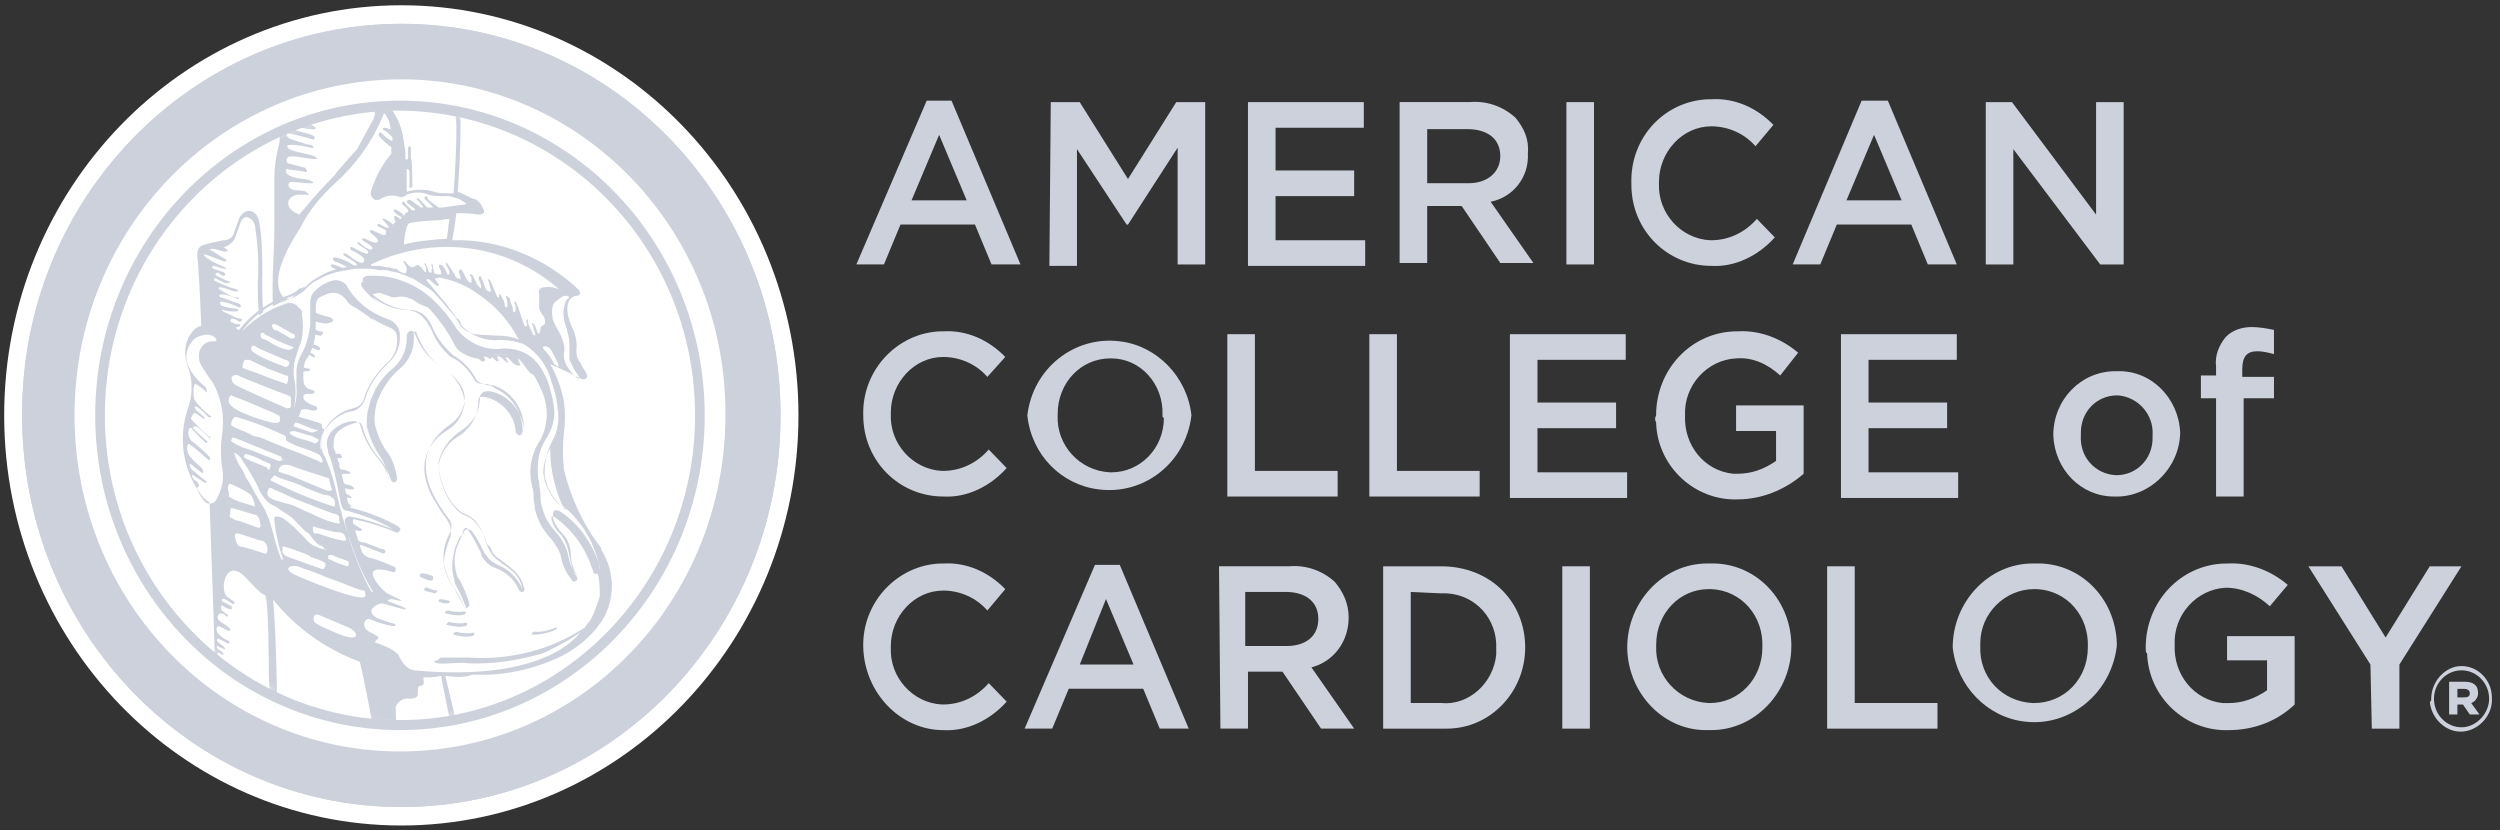 <svg width="280" height="93" viewBox="0 0 280 93" fill="none" xmlns="http://www.w3.org/2000/svg">
<rect x="0" y="0" width="280" height="93" fill="#333333" stroke="none"/>
<path d="M89.427 46.523C89.427 71.881 69.504 92.455 44.948 92.455C20.392 92.455 0.469 71.881 0.469 46.523C0.469 21.164 20.392 0.59 44.948 0.59C69.504 0.59 89.427 21.164 89.427 46.523Z" fill="white"/>
<path d="M86.805 46.525C86.805 70.449 67.963 89.906 44.797 89.906C21.631 89.906 2.789 70.449 2.789 46.525C2.789 22.602 21.785 3.145 44.952 3.145C68.118 3.145 86.805 22.602 86.805 46.525Z" fill="white"/>
<path d="M44.949 90.387C21.474 90.387 2.477 70.769 2.477 46.527C2.323 22.285 21.474 2.668 44.949 2.668C68.424 2.668 87.42 22.285 87.42 46.527C87.42 70.769 68.424 90.387 44.949 90.387ZM44.949 3.784C22.091 3.784 3.559 22.923 3.559 46.527C3.559 70.132 22.091 89.27 44.949 89.27C67.806 89.27 86.339 70.132 86.339 46.527C86.339 22.923 67.806 3.784 44.949 3.784Z" fill="#CCD1DC"/>
<path d="M87.419 46.527C87.419 70.769 68.423 90.387 44.948 90.387C21.473 90.387 2.477 70.769 2.477 46.527C2.477 22.285 21.473 2.668 44.948 2.668C68.423 2.668 87.419 22.285 87.419 46.527Z" fill="#CCD1DC"/>
<path d="M46.648 47.64C46.185 47.48 42.633 46.045 42.633 45.886C42.633 45.726 42.633 45.248 43.096 45.407L46.957 47.002C47.266 47.161 47.42 47.799 46.648 47.64Z" fill="white"/>
<path d="M82.014 46.523C82.014 67.735 65.489 84.8 44.949 84.8C24.408 84.8 7.883 67.735 7.883 46.523C7.883 25.311 24.408 8.246 44.949 8.246C65.489 8.246 82.014 25.311 82.014 46.523Z" fill="white"/>
<path d="M44.951 85.281C24.256 85.281 7.422 67.897 7.422 46.525C7.422 25.154 24.102 7.77 44.951 7.77C65.801 7.77 82.48 25.154 82.48 46.525C82.48 67.897 65.646 85.281 44.951 85.281ZM44.951 8.886C24.719 8.886 8.349 25.632 8.349 46.525C8.349 67.418 24.719 84.164 44.797 84.164C65.028 84.164 81.245 67.259 81.245 46.525C81.399 25.792 65.028 8.886 44.951 8.886Z" fill="#CCD1DC"/>
<path d="M78.309 46.523C78.309 65.662 63.328 81.132 44.795 81.132C26.262 81.132 11.281 65.662 11.281 46.523C11.281 27.384 26.262 11.914 44.795 11.914C63.328 11.914 78.309 27.384 78.309 46.523Z" fill="white"/>
<mask id="mask0_14451_28273" style="mask-type:luminance" maskUnits="userSpaceOnUse" x="11" y="11" width="68" height="71">
<path d="M78.309 46.523C78.309 65.662 63.328 81.132 44.795 81.132C26.262 81.132 11.281 65.662 11.281 46.523C11.281 27.384 26.262 11.914 44.795 11.914C63.328 11.914 78.309 27.384 78.309 46.523Z" fill="white"/>
</mask>
<g mask="url(#mask0_14451_28273)">
<path d="M36.746 11.916C37.364 12.075 37.981 12.235 38.599 12.235C38.908 12.235 38.908 11.916 38.754 11.916C38.599 11.916 36.591 11.437 36.282 11.437C35.974 11.437 35.819 11.278 35.51 11.118C35.356 11.118 35.047 10.799 35.047 11.118V11.278C35.356 11.597 36.591 11.756 36.746 11.916Z" fill="#CCD1DC"/>
<path d="M62.075 70.609C62.384 70.449 62.538 70.13 62.23 70.29C61.457 70.609 60.84 70.768 60.067 70.768C59.758 70.609 59.295 71.087 59.758 71.087C60.376 71.087 61.303 70.927 62.075 70.609Z" fill="#CCD1DC"/>
<path d="M65.941 69.813C66.096 69.334 65.787 69.972 65.478 70.291C61.617 72.843 56.984 73.959 52.505 73.64C51.424 73.64 50.497 73.64 49.416 73.64C49.262 73.64 49.107 73.959 48.953 73.959C48.798 73.959 48.335 74.119 48.953 74.278C49.571 74.438 52.042 74.119 52.196 74.278C55.13 74.438 58.065 73.959 60.845 73.162C61.463 72.843 65.324 71.089 65.941 69.813Z" fill="#CCD1DC"/>
<path d="M41.691 33.13C41.691 32.811 42 32.97 42.309 32.811C42.618 32.651 43.853 33.449 44.316 33.289C45.089 33.13 45.706 33.289 46.324 33.608C46.942 34.087 47.714 34.406 48.486 34.565C48.795 34.565 48.95 34.884 48.795 35.044C48.641 35.203 49.722 36.479 49.876 36.798C50.031 37.117 50.494 37.755 50.958 38.712C51.421 39.669 53.12 40.147 53.429 40.147C53.737 40.147 53.892 40.626 54.201 40.466C54.51 40.307 54.201 40.147 54.201 39.988C54.201 39.828 54.355 39.988 54.51 39.988C54.664 39.988 54.819 40.307 54.973 40.147C55.127 39.988 55.127 39.988 55.282 40.147C55.436 40.307 55.591 40.466 55.745 40.466C55.9 40.466 55.9 40.466 55.745 40.147C55.591 39.828 55.745 39.828 56.054 39.988C56.363 40.147 56.672 40.626 56.826 40.626C56.981 40.626 56.826 40.307 56.672 40.147C56.517 39.988 56.826 39.988 56.981 40.147C57.135 40.307 57.599 40.944 58.062 40.944C58.525 40.944 58.062 40.626 58.062 40.307C58.062 39.988 58.216 40.307 58.371 40.466C58.525 40.626 59.452 42.061 59.606 41.901C59.761 41.742 60.842 43.815 61.151 44.772C61.459 45.729 61.614 45.57 61.614 45.41C60.378 40.466 58.834 40.147 58.371 39.828C57.907 39.509 51.112 37.914 51.112 37.595C50.649 36.957 50.185 36.16 49.722 35.681C49.722 35.681 48.795 34.246 48.486 34.087C47.56 33.289 46.479 32.651 45.398 32.013C44.625 31.694 43.853 31.535 43.081 31.375C42 31.056 42 31.056 41.382 30.897C40.764 30.737 40.147 31.694 39.992 31.854C40.456 32.332 41.228 33.13 41.846 33.927C42.154 34.087 42.463 34.087 42.618 34.087C42.772 34.246 41.691 33.449 41.691 33.13Z" fill="#CCD1DC"/>
<path d="M50.189 67.257L49.417 67.098C49.108 67.098 48.953 67.417 49.262 67.417C49.571 67.576 49.88 67.576 50.189 67.576C50.343 67.576 50.498 67.257 50.189 67.257Z" fill="#CCD1DC"/>
<path d="M48.333 65.025C48.642 64.865 48.487 64.706 48.487 64.546C48.178 64.387 47.715 64.227 47.406 64.227C47.097 64.068 46.789 64.546 47.252 64.706C47.715 64.865 47.87 65.025 48.333 65.025Z" fill="#CCD1DC"/>
<path d="M48.958 66.141C48.65 66.141 48.186 65.981 47.877 65.822C47.568 65.662 47.414 66.141 47.568 66.141C47.877 66.3 48.341 66.3 48.65 66.46C48.804 66.46 49.113 66.141 48.958 66.141Z" fill="#CCD1DC"/>
<path d="M49.878 68.691C50.496 68.85 51.268 69.01 51.886 68.85C52.195 68.85 52.195 68.531 52.195 68.531C52.195 68.531 52.04 68.371 51.731 68.531C51.268 68.531 50.65 68.531 50.187 68.371C50.032 68.371 49.724 68.531 49.878 68.691Z" fill="#CCD1DC"/>
<path d="M50.034 69.972C50.652 70.132 51.424 70.291 52.042 70.132C52.351 70.132 52.351 69.812 52.351 69.812C52.351 69.812 52.042 69.652 51.888 69.812C51.424 69.812 50.806 69.812 50.343 69.652C50.189 69.652 49.88 69.972 50.034 69.972Z" fill="#CCD1DC"/>
<path d="M50.816 71.085C51.433 71.245 52.206 71.405 52.823 71.245C53.132 71.245 53.132 70.925 53.132 70.925C53.132 70.925 52.978 70.766 52.669 70.925C52.206 70.925 51.588 70.925 51.124 70.766C50.97 70.766 50.661 70.925 50.816 71.085Z" fill="#CCD1DC"/>
<path d="M64.859 32.491C60.998 28.823 55.901 26.75 50.65 26.909C50.805 26.112 50.959 25.155 51.114 23.879C51.731 23.879 52.812 23.879 53.585 24.038C53.894 24.038 54.357 23.879 54.203 23.56C54.048 23.241 53.739 22.443 53.121 22.284C52.812 22.284 51.886 21.646 51.268 21.486C51.422 19.254 51.577 16.702 51.577 14.469C51.731 9.684 49.106 5.857 44.936 5.697C44.164 5.697 43.855 5.219 44.009 4.262C44.318 2.667 44.782 1.072 45.399 -0.523C45.708 -1.001 45.245 -1.799 44.627 -1.639C44.164 -1.48 43.7 -1.48 43.237 -1.639C42.928 -1.639 42.619 -1.639 42.31 -1.32C41.847 -1.161 41.538 -0.682 41.384 -0.204C41.229 0.274 40.303 2.507 40.148 2.986C39.994 3.464 39.839 4.9 39.531 4.421C39.376 4.262 39.222 4.102 39.067 3.943C38.913 2.348 38.758 0.753 38.604 0.115C38.604 -0.364 38.141 -0.842 37.677 -0.842C37.368 -0.842 37.059 -0.682 36.905 -0.364C36.596 -0.045 36.442 0.274 36.133 0.593C35.824 0.912 35.361 1.072 34.897 0.912C34.434 0.753 33.971 0.912 33.662 1.391C33.353 1.869 32.735 1.869 32.272 1.55C31.963 1.55 31.654 1.231 31.345 1.231C31.036 1.231 30.727 1.391 30.882 1.71C31.036 3.145 31.191 4.74 31.345 6.335L31.5 9.046C31.5 10.163 31.5 11.12 31.345 12.236C31.345 13.034 31.345 13.99 31.345 14.947C31.345 15.426 31.345 15.904 31.191 16.383C30.882 17.659 30.727 18.775 30.727 20.051C30.727 21.486 30.727 23.879 30.727 25.793C30.727 27.866 30.419 31.375 30.573 34.405C30.11 34.724 29.646 34.883 29.337 35.202L29.492 35.043C29.183 32.013 29.646 28.344 29.029 24.836C28.72 23.241 27.175 23.241 26.712 24.676C26.558 25.155 26.403 25.474 26.249 25.952C26.094 26.59 25.631 26.909 25.013 26.909C24.241 27.069 23.314 27.228 22.542 27.547C22.233 27.706 22.079 28.185 22.079 28.504C22.233 29.78 22.388 32.651 22.542 36.478C22.079 36.638 21.77 36.797 21.461 37.276C20.689 38.233 20.534 39.668 20.998 40.944C21.615 42.539 21.615 44.293 20.998 45.888C19.916 49.237 20.534 52.906 22.697 55.617C22.697 55.617 22.697 55.776 22.851 55.776C23.005 55.936 23.16 56.095 23.469 56.255C23.778 64.867 24.086 72.842 24.086 76.191C24.086 76.669 24.395 77.307 24.859 77.467C25.476 77.786 26.403 77.626 26.866 77.148C27.33 76.669 27.793 76.988 27.793 77.626C27.948 78.105 28.256 78.583 28.565 78.902C28.874 79.221 29.337 79.54 29.646 79.859C30.264 80.338 30.882 80.178 31.036 79.7C31.036 76.191 30.882 70.609 30.573 66.941H30.419C33.044 70.29 36.442 72.682 40.303 74.118C41.075 77.307 42.156 83.527 42.156 83.687C42.31 84.325 42.928 84.963 44.164 85.122C44.936 85.122 45.554 84.963 46.326 84.644C46.944 84.484 47.562 84.644 48.025 85.122C48.952 85.601 50.187 85.76 51.268 85.282C51.731 85.122 52.04 84.644 51.886 84.165L49.878 75.712H50.187C51.114 75.872 52.04 75.872 52.967 75.553C56.21 75.712 59.299 75.075 62.233 73.799C64.396 72.842 66.403 71.247 67.639 69.173C68.411 67.738 68.72 65.984 68.411 64.389C68.257 63.272 67.793 62.315 67.33 61.518V61.358C65.322 58.807 63.932 55.776 63.16 52.587C63.006 51.151 63.006 49.875 63.16 48.44C63.315 47.324 63.315 46.048 63.16 44.931C62.851 43.496 62.388 42.06 61.616 40.785C61.616 40.785 63.469 41.582 65.013 42.379C65.631 42.698 65.94 42.22 65.631 41.741C65.477 41.422 65.168 41.103 65.013 40.625C64.704 40.306 64.55 39.828 64.55 39.349C64.704 38.233 64.396 37.276 63.932 36.319C63.16 34.405 63.623 33.288 64.55 33.129C65.013 33.129 65.013 32.81 64.859 32.491ZM50.032 26.75C49.106 26.75 46.172 27.069 45.245 27.387C45.245 27.069 45.399 25.155 45.863 24.995C46.326 24.836 48.488 24.676 48.797 24.676C49.415 24.676 49.878 24.517 50.341 24.517C50.187 25.314 50.187 25.952 50.032 26.75ZM33.353 21.805C33.662 21.805 33.971 21.805 34.28 21.805C34.897 21.965 34.434 21.646 34.28 21.486C33.971 21.327 33.662 21.327 33.199 21.327C31.963 21.167 32.272 20.37 32.581 20.37C32.89 20.37 34.125 20.529 34.743 20.529C35.361 20.529 35.052 20.37 34.743 20.21C34.434 20.051 33.507 20.051 33.044 19.892C31.654 19.573 31.963 18.775 32.272 18.935C32.581 19.094 33.816 19.094 34.125 19.254C34.434 19.413 34.434 18.935 34.125 18.775L32.272 18.297C32.117 18.297 31.808 17.499 32.735 17.499C33.199 17.499 34.743 17.818 35.206 17.818C35.669 17.818 35.515 17.659 35.206 17.499C34.897 17.34 33.199 17.021 32.735 16.861C32.272 16.702 31.808 16.223 32.581 16.223C33.353 16.223 34.125 16.383 34.743 16.542C35.361 16.702 35.052 16.223 34.743 16.223C34.434 16.223 33.044 15.745 32.581 15.585C32.117 15.426 31.963 14.947 32.272 14.947C32.581 14.947 34.434 15.426 34.897 15.585C35.361 15.745 35.361 15.266 34.897 15.107L32.117 14.309C31.5 14.15 31.654 13.831 32.117 13.99C32.581 14.15 34.434 14.469 35.052 14.469C35.669 14.469 35.206 14.15 34.897 13.99C33.971 13.831 33.199 13.671 32.426 13.352C32.117 13.193 32.117 12.874 32.426 13.034C32.735 13.193 33.816 13.034 33.507 12.874C33.199 12.714 33.199 12.714 33.507 12.714C33.816 12.714 34.125 13.034 34.588 13.034C35.052 13.034 34.897 13.034 34.588 12.714C34.125 12.555 33.662 12.396 33.199 12.236C32.89 12.077 32.581 11.598 33.044 11.758C33.507 11.917 34.28 12.077 34.897 12.236C35.515 12.396 35.206 12.077 34.897 12.077C34.125 11.917 33.507 11.598 32.89 11.279C32.117 10.96 32.581 10.801 32.89 10.801C33.353 10.96 33.816 11.12 34.125 11.279C34.28 11.279 34.588 11.279 34.125 11.12C33.662 10.96 33.044 10.641 32.735 10.482C32.426 10.322 32.272 10.003 32.735 10.163C33.199 10.322 34.125 10.641 34.743 10.641C35.361 10.641 35.515 10.482 34.897 10.322C34.125 10.163 33.507 9.844 32.89 9.684C32.735 9.684 32.581 9.365 32.89 9.365C33.199 9.365 33.971 9.684 34.28 9.684C34.588 9.684 34.743 9.525 34.125 9.525C33.507 9.525 33.353 9.206 32.735 9.046C32.117 8.887 32.581 8.568 32.89 8.568C33.199 8.568 33.971 8.887 34.434 8.887C34.897 8.887 34.588 8.727 33.971 8.727C33.353 8.568 32.735 8.249 32.272 7.93C31.963 7.77 31.963 7.611 32.272 7.611C32.735 7.77 33.353 7.93 33.816 8.089C34.28 8.249 34.434 7.93 34.125 7.77C33.816 7.611 32.581 7.132 32.272 6.973C31.963 6.813 31.808 6.654 32.117 6.654C32.581 6.813 33.044 6.813 33.353 6.973C33.662 7.132 34.125 6.813 33.662 6.654C33.199 6.494 32.272 6.176 31.808 6.016C31.345 5.857 31.654 5.697 31.808 5.697C31.963 5.697 33.199 6.016 33.507 6.016C33.971 6.016 33.816 5.697 33.507 5.697C32.89 5.538 32.272 5.378 31.654 4.9C31.345 4.581 31.5 4.581 31.808 4.74C32.117 4.74 32.581 4.9 32.735 4.9C32.89 4.9 33.353 4.74 32.735 4.74C32.735 4.74 32.272 4.74 31.963 4.421C31.654 4.262 31.654 4.102 31.808 4.102C31.963 4.102 32.272 4.102 32.426 4.262C32.581 4.262 33.507 4.262 32.89 4.102C32.272 3.943 32.426 3.783 32.117 3.624C31.808 3.464 31.345 3.305 31.654 3.305C31.963 3.305 32.117 3.305 32.581 3.464C33.044 3.624 33.507 3.783 33.353 3.464C33.199 3.145 33.044 3.305 31.808 3.145C30.573 2.986 31.036 2.826 31.191 2.507C31.345 2.188 31.5 2.348 31.808 2.348C32.426 2.667 33.199 2.507 33.662 2.029C33.971 1.55 34.28 1.391 34.588 1.55C35.206 1.71 35.669 1.55 36.133 1.072C36.287 0.753 36.596 0.593 36.751 0.274L36.905 -0.045C37.059 -0.204 37.214 -0.364 37.523 -0.364C37.677 -0.364 37.832 -0.045 37.986 0.274C38.141 0.593 38.141 1.391 38.141 2.188C38.141 2.986 38.295 4.102 38.45 5.219C38.604 6.335 39.067 6.176 39.222 6.176C39.685 6.176 39.994 5.857 39.994 5.538C40.148 5.538 40.303 5.378 40.148 5.219C40.148 5.059 40.303 4.74 40.303 4.74C40.612 4.581 40.612 4.262 40.612 4.102C40.612 3.943 40.766 3.464 40.92 3.145C41.075 2.826 40.92 2.667 40.92 2.348C40.92 2.029 41.075 1.869 41.229 1.55C41.229 1.55 41.384 1.55 41.538 1.71C41.693 1.869 42.156 1.391 42.156 1.231C42.31 0.753 42.465 0.434 42.619 -0.045C42.774 -0.364 42.928 -0.682 42.928 -1.001C43.392 -0.842 44.009 -0.842 44.473 -1.001C44.627 -1.001 44.782 -1.001 44.782 -0.842C44.782 -0.682 44.936 -0.682 44.936 -0.523C44.936 -0.364 44.936 -0.204 44.936 -0.045L44.782 0.434C44.318 1.71 44.009 3.145 43.7 4.581C43.7 4.9 43.7 5.059 43.7 5.378C43.7 5.538 43.855 5.857 44.009 6.016C44.318 6.335 44.627 6.494 44.936 6.494C48.025 6.654 50.341 9.046 50.959 12.555C51.114 13.352 51.114 13.99 51.114 14.788C51.114 16.861 50.959 19.254 50.805 21.646C50.496 21.646 50.187 21.646 50.032 21.646C49.569 21.646 49.106 21.646 48.643 21.486C47.716 21.167 46.48 21.167 45.554 21.486C45.554 20.689 45.554 19.732 45.554 18.935H45.708C45.708 18.935 45.863 19.094 45.863 19.413C45.863 19.732 45.863 20.848 45.863 21.008C45.863 21.167 46.172 21.008 46.172 20.848C46.172 20.689 46.172 20.37 46.172 19.892C46.172 19.413 46.172 18.137 46.017 17.659C46.017 17.34 46.017 16.861 46.017 16.542C45.863 16.223 45.708 16.383 45.708 16.702C45.708 17.021 45.708 17.34 45.708 17.659C45.708 17.978 45.554 17.818 45.399 17.818C45.399 17.499 45.399 17.34 45.399 17.021C45.399 16.702 45.245 16.223 45.245 15.904C45.09 14.788 44.782 13.671 44.164 12.714C44.009 12.396 43.7 12.236 43.392 12.236C43.392 11.917 43.083 11.917 42.928 11.917C42.774 11.758 42.619 11.598 42.619 11.439C42.619 11.279 42.928 11.12 42.465 10.96C42.002 10.801 42.156 10.96 42.002 11.12C41.847 11.279 41.384 11.279 41.693 11.439C42.002 11.598 42.31 11.758 42.31 11.758C42.31 11.758 42.156 12.077 42.002 11.917C41.847 11.758 41.384 11.758 41.075 11.758C40.766 11.758 40.612 11.917 40.766 12.077C40.92 12.077 41.538 12.077 41.693 12.236C41.847 12.396 42.156 12.236 41.847 13.352C41.693 13.512 39.994 16.702 39.994 16.702C39.994 16.702 37.523 19.413 37.523 19.573L36.751 20.37C35.669 21.486 34.588 22.762 33.507 24.038L32.89 23.719C31.808 22.922 32.272 21.965 33.353 21.805ZM33.662 25.474C34.588 23.56 35.978 21.965 37.523 20.529C39.839 18.456 41.693 15.904 42.928 12.874C42.928 12.714 43.083 12.714 43.083 12.714C43.237 12.874 43.392 13.193 43.546 13.512C43.546 13.512 43.855 14.469 43.7 14.469C43.546 14.469 43.392 14.309 43.083 14.309C42.774 14.309 42.774 14.469 43.083 14.628C43.392 14.788 43.7 15.107 43.855 15.266C44.009 15.426 44.009 15.904 43.855 15.745C43.392 15.585 43.083 15.266 42.774 14.947C42.465 14.628 42.31 15.107 42.465 15.266C42.619 15.426 43.392 16.223 43.7 16.383C44.009 16.542 43.7 16.702 43.855 17.18C42.774 18.456 42.002 19.892 41.538 21.486C41.538 21.646 41.538 21.646 41.538 21.805C41.538 21.965 41.693 22.124 41.847 22.284C42.002 22.443 42.465 22.443 42.619 22.284C43.083 21.965 43.855 21.805 44.473 21.965C44.782 22.124 45.245 22.124 45.554 21.805C46.326 21.486 47.253 21.486 48.025 21.805C48.488 21.965 49.106 21.965 49.569 21.965C49.878 21.965 50.187 21.965 50.341 21.965L51.422 22.284C51.731 22.443 51.886 22.603 52.195 22.762C52.195 22.922 52.04 22.922 51.886 22.922C51.731 22.922 49.569 23.241 49.569 23.241H49.106C48.797 22.922 47.87 22.443 47.87 22.124C47.87 21.805 47.407 22.124 47.562 22.284C47.716 22.443 48.334 22.922 48.488 23.241H47.87C47.562 22.922 47.253 22.603 46.944 22.284C46.789 22.124 46.48 22.284 46.789 22.443C46.944 22.603 47.253 22.922 47.407 23.241H47.253C47.098 23.241 47.098 23.241 46.944 23.081C46.635 22.922 46.326 22.603 46.017 22.443C45.863 22.284 45.554 22.443 45.554 22.603C45.554 22.762 46.326 23.241 46.48 23.4V23.56H46.326C46.172 23.56 46.017 23.56 46.017 23.4C45.708 23.241 45.399 22.762 45.245 22.603C45.09 22.443 44.936 22.762 45.09 22.922C45.245 23.081 45.554 23.241 45.708 23.56V23.719L45.399 23.879L45.245 24.198C45.09 23.879 44.782 23.719 44.473 23.56C44.164 23.4 44.009 23.4 44.164 23.719C44.318 24.038 44.936 24.198 44.936 24.357V24.517H44.782C44.627 24.357 44.627 24.357 44.318 24.198C44.009 24.038 44.164 24.676 44.318 24.836L44.009 25.155C43.7 24.836 43.392 24.676 43.083 24.517C43.083 24.517 42.619 24.357 42.928 24.676C43.237 24.995 43.546 25.314 43.546 25.474C43.392 25.633 42.928 25.314 42.619 25.155C42.31 24.995 42.156 25.155 42.31 25.314C42.465 25.474 43.237 25.633 43.237 25.952C43.237 26.271 43.237 26.43 42.774 26.271C42.465 26.112 42.002 25.952 41.693 25.793C41.384 25.633 41.384 25.952 41.538 26.112C41.693 26.271 42.465 26.75 42.31 27.069C42.156 27.387 41.229 26.909 40.92 26.75C40.612 26.59 40.457 26.75 40.612 26.909C40.766 27.069 41.847 27.547 41.693 27.866C41.538 28.185 40.612 27.547 40.303 27.228C39.994 26.909 39.994 27.228 40.148 27.387C40.303 27.547 41.384 28.025 41.229 28.344C41.075 28.663 39.839 27.866 39.531 27.706C39.222 27.547 39.067 27.866 39.376 28.025C39.685 28.185 41.075 28.823 40.766 29.301C40.457 29.78 39.376 28.823 38.913 28.504C38.45 28.185 38.295 28.504 38.604 28.663C38.913 28.823 39.685 29.301 39.839 29.461C39.994 29.62 40.148 29.939 39.685 29.78C39.067 29.301 38.295 28.982 37.523 28.823C37.214 28.823 37.214 29.142 37.523 29.301C38.141 29.461 38.604 29.78 39.222 30.099C39.376 30.258 39.067 30.258 38.758 30.258C38.295 29.939 37.832 29.78 37.368 29.62C37.214 29.62 36.751 29.62 37.214 29.939C37.677 30.258 38.45 30.418 38.141 30.577C37.677 30.737 37.214 30.737 36.751 30.577C35.206 31.375 33.816 32.332 32.581 33.448C31.345 33.767 30.419 31.694 31.963 28.504C32.272 27.706 33.507 25.633 33.662 25.474ZM30.573 36.319C30.727 36.319 30.882 36.319 30.882 36.319C31.191 36.478 32.581 37.276 32.89 37.435C33.044 37.435 33.044 37.595 33.044 37.754C33.044 37.914 32.735 37.914 32.581 37.914C32.272 37.754 31.808 37.435 31.5 37.276C31.191 37.116 31.036 36.957 30.727 36.957L30.573 36.797C30.419 36.478 30.419 36.319 30.573 36.319ZM29.183 37.435C29.183 37.435 29.183 37.276 29.337 37.276C29.492 37.276 29.646 37.276 29.646 37.435C30.573 37.914 31.5 38.392 32.426 38.711C32.89 38.871 32.89 38.871 32.89 38.871C32.89 38.871 32.735 39.19 32.272 39.19C31.345 39.03 30.573 38.552 29.801 38.073L29.337 37.914C29.183 37.754 29.183 37.595 29.183 37.435ZM35.361 48.121C35.515 48.121 35.669 48.28 35.515 48.28C35.361 48.28 35.206 48.44 34.897 48.44C34.434 48.28 33.971 48.121 33.507 47.962L33.044 47.802C32.89 47.802 32.89 47.642 32.89 47.483V47.324C32.89 47.324 33.044 47.324 33.199 47.324C33.353 47.324 35.052 48.121 35.361 48.121ZM31.654 61.199C31.654 61.199 31.963 61.199 33.662 61.837C34.125 61.996 34.588 62.156 34.743 62.315C34.897 62.475 36.287 62.794 36.442 63.113C36.442 63.272 36.442 63.272 36.442 63.432C36.442 63.432 36.287 63.751 36.133 63.751C35.669 63.591 35.206 63.432 34.743 63.272C33.816 62.953 33.044 62.634 32.117 62.315C31.808 62.156 31.5 61.837 31.654 61.518C31.654 61.358 31.654 61.358 31.654 61.199ZM37.214 62.794L36.905 62.634C36.751 62.634 36.751 62.475 36.751 62.315C36.751 62.315 36.751 62.156 36.905 62.156C37.059 62.156 37.214 62.156 37.214 62.156L37.523 62.315C37.832 62.475 39.067 62.794 39.067 62.953C39.067 62.953 39.067 63.113 39.067 63.272L38.913 63.432C38.45 63.272 37.832 63.113 37.214 62.794ZM38.758 60.402C38.758 60.561 38.604 60.561 38.45 60.561C37.523 60.402 36.596 60.083 35.669 59.764H35.515H35.361C35.206 59.764 35.052 59.604 35.052 59.445C35.052 59.285 35.052 58.966 35.052 58.966C35.052 58.966 37.368 59.604 37.677 59.604C37.986 59.604 38.141 59.604 38.45 59.764C38.604 59.923 38.758 60.242 38.758 60.402ZM37.986 58.647C36.905 58.488 35.824 58.009 34.897 57.531L34.125 57.212C33.199 56.733 32.426 56.414 32.117 56.414C31.191 56.095 29.801 55.936 29.955 55.138C29.955 54.979 30.11 54.819 30.11 54.66C30.11 54.66 30.264 54.66 30.419 54.66C30.573 54.819 30.727 54.819 31.036 54.979C31.5 55.138 32.735 55.776 33.199 55.936C33.662 56.095 37.214 57.531 37.368 57.531C37.677 57.531 37.832 57.69 37.986 57.85V58.009V58.328C37.986 58.328 38.141 58.647 37.986 58.647ZM25.94 49.237C25.94 49.078 25.94 48.918 26.403 49.078L31.5 51.151C31.5 51.311 31.654 51.47 31.654 51.47C31.654 51.63 31.345 51.63 31.191 51.63L27.948 50.354C27.33 50.194 26.558 49.875 26.094 49.556C25.94 49.397 25.785 49.397 25.94 49.237ZM25.785 54.181C26.558 54.501 27.175 54.819 27.948 55.298C28.411 55.617 28.565 56.733 28.565 56.733C28.102 56.574 27.484 56.414 27.021 56.255C26.558 56.095 26.094 55.936 25.631 55.617C25.631 55.457 25.631 55.298 25.631 55.138C25.476 54.979 25.476 54.181 25.785 54.181ZM25.785 57.531C25.785 57.371 25.785 56.893 25.94 56.893C26.094 56.893 28.565 57.69 28.72 57.69C29.183 58.009 29.183 58.966 29.183 58.966L29.029 59.126C28.874 59.126 26.866 58.328 26.712 58.328C26.403 58.328 26.249 58.169 25.94 58.009C25.785 58.009 25.631 57.85 25.785 57.531ZM27.33 51.151C27.33 50.992 27.484 50.832 27.484 50.832C28.256 50.992 28.874 51.311 29.492 51.63L30.264 51.949C30.264 52.108 30.419 52.108 30.264 52.268C30.264 52.268 30.264 52.587 30.11 52.587C29.955 52.587 29.955 52.587 29.955 52.427C29.955 52.268 27.33 51.47 27.33 51.151ZM37.523 56.414C37.523 56.574 37.523 56.733 37.368 56.733C35.824 56.255 34.28 55.617 32.735 54.979C32.735 54.979 30.727 54.022 30.419 53.862C30.11 53.703 30.573 53.544 30.573 53.384C30.727 53.225 30.882 53.225 31.036 53.384C31.191 53.544 33.353 54.181 33.662 54.341L34.28 54.66C34.743 54.819 36.287 55.457 36.442 55.457H36.596C36.905 55.457 37.059 55.617 37.214 55.776C37.523 55.776 37.523 56.414 37.523 56.414ZM37.214 54.819C37.214 54.979 36.905 54.979 36.751 54.979C36.596 54.979 32.89 53.384 32.426 53.225C31.963 53.065 31.191 52.906 31.191 52.746C31.191 52.587 31.345 51.63 32.89 52.268C33.199 52.427 36.751 53.544 36.751 53.544C37.059 53.703 37.059 54.022 37.059 54.341C37.059 54.341 37.214 54.501 37.214 54.819ZM25.94 42.22C26.094 42.06 26.403 41.901 26.712 42.06C26.866 42.22 31.808 44.134 32.272 44.293C32.426 44.293 32.426 44.453 32.581 44.453C32.581 44.772 32.581 45.25 32.581 45.569C32.426 45.729 32.272 45.729 32.117 45.729C31.808 45.569 26.558 43.336 26.249 43.017C25.94 42.698 26.094 42.858 26.094 42.858C25.94 42.698 25.94 42.379 25.94 42.22ZM25.94 44.293L26.712 44.612L27.175 44.772L30.573 46.207L31.191 46.526C31.345 46.526 31.345 46.686 31.345 46.845C31.345 47.005 31.345 47.005 31.345 47.164C31.345 47.164 31.345 47.483 30.419 47.324C29.183 47.005 25.322 45.888 25.631 44.772C25.631 44.453 25.94 44.134 25.94 44.293ZM35.052 49.556L34.588 49.397C33.971 49.237 33.353 49.078 32.735 48.759C32.426 48.599 32.426 48.44 32.426 48.44C32.426 48.44 32.581 48.28 32.89 48.28C33.199 48.28 33.971 48.599 34.588 48.759C34.897 48.759 35.052 48.918 35.361 49.078C35.515 49.078 35.669 49.237 35.669 49.237V49.397C35.361 49.716 35.206 49.716 35.052 49.556ZM32.117 43.017C31.191 42.698 30.264 42.379 29.492 42.06C28.72 41.741 28.102 41.582 27.33 41.263C27.175 41.263 27.175 41.103 27.175 40.944C27.175 40.785 27.33 40.306 27.484 40.306C27.639 40.306 27.793 40.306 27.948 40.306C28.565 40.625 29.337 40.944 29.955 41.263C30.419 41.422 30.727 41.582 31.191 41.741C31.654 41.901 31.963 42.06 32.117 42.06C32.272 42.06 32.272 42.22 32.272 42.22C32.272 42.539 32.272 42.698 32.117 43.017ZM28.256 38.711C28.411 38.711 28.565 38.711 28.72 38.871C28.874 39.03 30.882 39.828 31.963 40.306C32.117 40.306 32.426 40.465 32.426 40.625C32.426 40.944 32.117 41.103 31.963 41.103C30.727 40.625 29.337 40.147 28.256 39.349L28.102 39.03L28.256 38.711ZM23.005 28.504L25.168 29.301C25.322 29.301 25.476 29.142 25.168 28.982C24.859 28.823 23.932 28.185 23.623 28.025C23.314 27.866 23.778 27.866 23.932 27.866C24.086 27.866 24.859 28.185 25.168 28.185C25.476 28.185 25.631 28.025 25.476 28.025C25.322 27.866 25.168 27.706 25.013 27.706C25.631 27.547 26.249 27.069 26.403 26.43C26.558 25.952 26.712 25.633 26.866 25.155C27.021 24.517 27.484 24.198 27.793 24.357C28.102 24.517 28.411 24.676 28.565 25.314C28.874 27.387 29.029 29.461 28.874 31.534C28.874 32.81 28.874 34.086 29.029 35.362C28.411 35.84 27.948 36.319 27.33 36.957C27.175 36.957 27.021 36.957 26.866 36.957C26.558 36.957 26.249 36.638 26.558 36.638C26.866 36.638 27.021 36.319 26.866 36.319C26.558 36.319 26.403 36.319 26.094 36.159C25.631 36 25.785 35.84 25.94 35.681C26.249 35.681 26.558 35.84 26.712 36C27.021 36.159 27.33 35.681 26.866 35.681C26.403 35.681 25.785 35.202 25.322 35.043C24.859 34.883 24.704 34.564 25.013 34.724C25.476 34.883 25.94 34.883 26.403 34.883C26.866 34.883 26.712 34.564 26.403 34.564C26.094 34.564 25.168 34.405 24.859 34.245C24.55 34.086 24.55 33.767 24.859 33.767C25.476 33.926 26.094 34.086 26.712 34.405C27.021 34.564 27.175 34.086 26.558 33.926C25.94 33.767 25.322 33.448 24.704 33.288C24.55 33.288 24.395 32.97 24.859 32.97C25.322 32.97 26.249 33.288 26.558 33.448C26.866 33.608 26.866 33.288 26.403 33.288C25.94 33.288 25.013 32.651 24.704 32.491C24.395 32.332 24.395 32.172 24.704 32.172C25.013 32.172 26.094 32.651 26.403 32.651C26.712 32.651 26.866 32.491 26.249 32.332C25.631 32.172 24.859 31.853 24.241 31.534C23.778 31.375 23.932 31.056 24.241 31.215C24.55 31.375 25.322 31.853 25.631 31.694C25.94 31.534 25.785 31.534 25.631 31.534C25.168 31.375 24.704 31.056 24.241 30.896C24.086 30.737 24.086 30.737 24.241 30.577C24.395 30.418 24.859 30.896 25.013 30.896C25.168 30.896 25.322 30.737 25.168 30.577C25.013 30.418 24.241 30.258 23.932 30.099C23.623 29.939 23.778 29.78 23.932 29.78C24.086 29.78 24.859 30.099 25.168 30.099C25.476 30.099 25.476 30.099 25.168 29.939C24.55 29.62 23.932 29.461 23.314 28.982C22.697 28.663 22.851 28.344 23.005 28.504ZM26.403 46.686C28.102 47.164 29.801 47.802 31.5 48.599C32.426 48.918 31.808 49.237 32.117 49.397C32.735 49.716 33.353 50.035 33.971 50.194C34.897 50.513 35.669 50.832 35.824 50.992C35.978 51.151 36.133 51.47 36.133 51.63C36.133 51.789 36.133 51.789 35.978 51.789C35.824 51.789 35.824 51.789 35.669 51.63C34.897 51.311 34.125 50.992 33.353 50.673C32.426 50.354 31.654 50.035 30.882 49.716C30.419 49.556 29.801 49.237 29.337 49.078C29.029 48.918 28.565 48.918 28.256 48.759C27.484 48.28 26.558 48.121 25.94 47.642C25.785 47.802 25.94 46.686 26.403 46.686ZM22.233 54.501C22.388 54.501 22.233 54.022 21.924 53.862C21.615 53.703 21.306 53.065 21.615 53.225L22.851 54.022C23.16 54.181 23.314 54.022 22.851 53.703C22.388 53.384 21.924 52.906 21.461 52.587C21.306 52.427 21.152 51.789 21.306 51.949C21.77 52.268 22.079 52.587 22.542 52.906C22.697 53.065 22.851 52.906 22.697 52.587C22.542 52.268 21.77 51.789 21.461 51.311C20.689 50.673 20.998 49.556 21.152 49.716C21.924 50.194 22.542 50.832 23.314 51.47C23.469 51.63 23.623 51.47 23.469 51.151C23.16 50.832 21.77 49.556 21.461 49.397C21.152 49.078 20.998 48.599 21.152 48.121C21.152 47.962 21.461 47.802 21.461 47.962C21.461 48.121 22.851 49.397 23.005 49.556C23.16 49.716 23.314 49.556 23.16 49.397C23.005 49.237 22.079 48.44 21.77 48.121C21.461 47.802 21.77 47.642 22.079 47.802C22.388 47.962 23.314 48.918 23.469 49.078C23.623 49.237 23.623 48.918 23.469 48.918C23.314 48.918 21.77 47.324 21.615 47.164C21.461 47.005 21.306 46.845 21.461 46.686C21.615 46.526 21.615 46.048 22.079 46.367C22.233 46.526 22.542 46.686 22.697 46.845C22.851 47.005 23.005 46.845 22.851 46.686C22.697 46.526 22.079 46.048 21.924 45.888C21.77 45.729 21.77 45.41 22.079 45.569C22.542 45.888 22.851 46.207 23.314 46.686C23.469 46.845 23.932 46.686 23.469 46.526C22.851 46.048 22.233 45.41 21.77 44.772C21.615 44.293 21.615 42.858 21.924 43.017C22.233 43.177 22.697 43.496 23.005 43.815C23.314 44.134 23.16 43.655 23.005 43.336C22.388 42.858 21.77 42.22 21.306 41.422C21.306 41.263 21.152 41.103 21.152 41.103C20.534 39.987 20.998 38.392 22.079 37.754C22.233 37.754 22.388 37.595 22.542 37.595C23.005 37.435 23.314 37.435 23.778 37.595C24.086 37.754 24.241 37.914 24.241 38.073C24.241 38.233 24.086 38.233 23.778 38.233C23.16 38.233 22.697 38.552 22.388 39.19C22.233 39.668 22.233 40.147 22.388 40.625C22.542 40.944 22.851 41.422 23.16 41.901L23.932 43.017C24.859 44.772 25.168 46.845 24.859 48.759C24.704 49.875 24.704 51.151 24.859 52.268C25.168 53.544 24.859 54.819 24.241 55.936C24.086 56.255 23.778 56.414 23.469 56.414C23.16 56.414 23.005 56.255 22.851 56.095C22.542 55.617 21.77 54.66 22.233 54.501ZM26.712 76.829C26.558 76.829 26.403 76.988 26.403 77.148C26.094 77.467 25.631 77.626 25.168 77.626V77.467C25.013 77.148 25.322 76.829 25.476 76.988C25.785 76.988 26.094 76.829 26.249 76.669C26.249 76.51 26.712 76.51 26.712 76.669V76.829ZM30.419 80.019C30.264 80.019 30.11 80.019 29.646 79.859C29.646 79.7 29.801 79.54 29.955 79.54C30.264 79.54 30.264 79.7 30.419 80.019ZM30.11 75.553C30.11 76.669 30.264 77.626 30.419 78.743L30.11 78.424H29.801C29.646 78.264 24.704 73.958 24.241 74.436L24.086 74.755C24.086 74.755 24.395 74.277 24.241 74.118C24.086 73.958 24.241 73.32 24.395 73.161C24.55 73.001 24.55 73.161 24.859 73.32C25.168 73.48 25.013 73.161 24.859 73.001C24.704 72.842 24.55 72.842 24.395 72.682C24.241 72.523 24.241 72.204 24.395 72.363C24.55 72.523 24.859 72.523 25.013 72.682C25.322 72.842 25.168 72.523 25.013 72.363C24.704 72.204 24.55 72.044 24.395 71.885C24.241 71.725 24.241 71.406 24.55 71.566C24.859 71.725 25.168 71.885 25.476 72.044C25.785 72.204 25.785 71.725 25.476 71.725C25.168 71.566 24.859 71.406 24.55 71.087C24.241 70.928 24.086 70.13 24.55 70.13C24.859 70.29 25.168 70.449 25.476 70.609C25.785 70.768 25.94 70.449 25.631 70.29C25.322 69.971 24.859 69.811 24.55 69.492C24.241 69.333 24.395 68.695 24.704 68.695C25.013 68.695 25.168 68.854 25.322 69.014C25.476 69.173 25.631 68.854 25.476 68.854L24.859 68.376C24.704 68.216 24.704 67.579 25.013 67.897C25.322 68.057 25.476 68.216 25.785 68.216C26.094 68.376 25.94 67.897 25.94 67.897C25.94 67.897 25.322 67.579 25.013 67.419C24.704 67.26 24.859 66.941 25.168 67.1C25.476 67.26 25.785 67.419 25.94 67.579C26.094 67.738 26.403 67.579 26.249 67.419C26.094 67.26 25.785 67.1 25.631 66.941C24.55 66.622 25.013 62.794 27.021 64.229C27.484 64.548 29.183 66.622 29.646 66.622C30.11 66.622 30.11 75.394 30.11 75.553ZM26.866 61.199C26.558 61.199 26.094 59.923 26.403 59.764C26.712 59.604 28.874 60.561 29.337 60.561C30.11 60.721 30.11 62.156 29.646 61.996C29.183 61.837 27.175 61.199 26.866 61.199ZM38.604 71.247C38.45 71.247 35.361 69.971 35.206 69.652C35.052 69.333 35.052 68.695 35.669 68.854L39.067 70.29C40.303 70.928 40.148 71.725 38.604 71.247ZM33.044 64.389C32.735 64.229 32.426 64.07 32.272 63.751C32.272 63.591 32.426 63.272 33.353 63.432C34.125 63.751 34.743 63.91 35.515 64.229L35.978 64.389L36.287 64.548L38.45 65.346C38.913 65.505 40.303 66.143 40.766 66.143C40.92 66.143 40.92 66.622 40.92 66.781C40.457 67.579 33.353 64.548 33.044 64.389ZM46.017 84.484C45.09 84.644 44.318 84.803 43.546 84.963C42.928 85.122 42.928 84.644 43.083 84.484C43.237 84.325 43.7 83.687 44.009 83.527C44.318 83.368 45.09 82.889 45.399 83.208C45.863 83.527 46.326 83.846 46.789 84.165C47.407 84.484 46.635 84.484 46.017 84.484ZM50.187 84.803C50.187 85.122 49.26 85.282 48.952 85.441C48.334 85.441 47.716 85.122 47.253 84.803C46.944 84.484 47.407 84.165 47.562 84.006C47.87 83.846 48.179 83.846 48.488 84.006C48.643 84.006 49.415 83.846 49.569 84.006C50.187 84.165 50.341 84.484 50.187 84.803ZM48.025 82.889C47.716 83.049 47.407 83.049 47.098 83.049C47.098 82.889 47.253 82.73 47.098 82.73C46.635 82.57 46.326 82.251 46.017 81.933C45.863 81.773 45.863 81.933 45.708 81.933C45.399 81.933 45.09 81.933 44.782 81.933C44.318 81.933 44.318 79.54 44.318 79.221C44.473 78.583 45.245 78.105 45.863 78.264C46.326 78.264 46.789 78.105 46.789 77.786C46.789 77.467 46.789 76.829 46.944 76.829C47.716 76.829 47.407 76.191 47.407 75.872C48.025 75.872 48.643 75.872 49.26 75.712H49.415C49.415 76.031 50.496 80.975 50.805 82.889C49.878 82.57 48.952 82.57 48.025 82.889ZM62.388 48.28V48.121C62.388 48.28 62.388 48.28 62.388 48.28ZM62.388 46.526V46.367C62.388 46.367 62.388 46.367 62.388 46.526ZM62.388 46.207V46.048C62.388 46.048 62.388 46.048 62.388 46.207ZM61.307 42.06C61.307 42.06 61.307 41.901 61.152 41.901L61.307 42.06ZM62.233 44.453V44.293C62.233 44.293 62.079 44.293 62.079 44.453H62.233ZM62.233 44.134V43.974L62.079 44.134H62.233ZM62.079 43.496V43.336L61.77 43.496H62.079ZM61.616 42.379C61.616 42.379 61.616 42.22 61.461 42.06C61.307 41.901 61.307 42.22 61.307 42.379H61.616ZM61.307 41.582V41.422C61.307 41.422 61.152 41.422 61.152 41.582H61.307ZM61.77 48.44C60.998 53.862 63.469 58.009 65.94 61.996V62.156C66.403 62.953 66.712 63.751 67.021 64.548C67.175 65.346 67.175 65.984 67.175 66.781C66.867 67.738 66.558 68.695 66.094 69.492C65.785 69.971 65.477 70.449 65.013 70.768C65.013 70.768 61.616 76.51 46.326 75.075C45.554 74.915 44.936 74.118 44.627 73.32C44.009 72.682 43.083 72.363 42.31 72.044C41.847 72.044 42.002 71.725 42.31 71.566C42.619 71.406 42.002 71.087 41.693 70.928C40.148 70.29 40.92 69.173 41.384 69.333C42.156 69.652 43.083 69.971 44.009 70.13C44.627 70.13 44.164 69.811 44.009 69.811C43.855 69.811 42.465 69.333 42.156 69.173C40.766 68.376 42.31 67.579 42.774 67.579C42.928 67.579 44.473 68.057 45.09 68.216C45.708 68.376 45.399 68.057 44.936 67.897L43.7 67.419C43.083 67.26 43.7 67.1 43.855 67.1C44.009 67.1 45.09 67.419 44.936 67.26C44.782 67.1 44.009 66.781 43.392 66.462C42.774 66.143 39.685 62.794 44.009 64.07C44.164 64.07 44.318 64.07 44.318 63.91C44.318 63.751 44.318 63.751 44.318 63.591C44.164 63.432 41.847 62.475 41.384 62.475C40.303 62.156 40.148 60.88 40.457 61.039C41.229 61.358 42.156 61.678 42.928 61.996C43.237 61.996 43.237 61.518 42.928 61.518C42.619 61.518 40.92 60.721 40.612 60.721C40.303 60.721 39.839 60.402 39.994 60.242C40.148 60.083 39.839 60.083 39.531 59.764C39.222 59.445 39.531 59.285 40.148 59.445C40.766 59.604 40.457 59.126 40.303 59.126C39.994 58.966 39.531 58.647 39.222 58.328C38.913 58.009 38.758 57.052 38.604 56.733C38.45 56.414 38.913 56.574 39.222 56.733C39.531 56.893 39.222 56.414 38.913 56.414C38.604 56.414 38.45 56.095 38.295 55.776C38.141 55.457 38.913 55.776 39.222 55.776C39.531 55.776 39.376 55.617 39.067 55.457C38.758 55.298 38.45 55.138 38.45 54.819C38.45 54.501 38.758 54.819 39.376 54.819C39.994 54.819 39.531 54.501 39.222 54.341C38.913 54.341 38.604 54.181 38.295 54.022C37.986 53.862 38.141 53.703 38.141 53.384C38.141 53.065 38.295 53.065 38.758 53.065C39.222 53.065 39.376 53.065 39.222 52.906C39.067 52.746 38.45 52.587 38.295 52.587C38.141 52.587 37.832 52.268 37.986 52.108C38.141 51.949 37.832 51.63 37.677 51.47C37.523 51.311 37.832 51.311 38.141 51.311C38.45 51.311 38.295 50.673 37.677 50.832C37.059 50.992 37.368 50.194 37.368 49.556C37.368 48.918 37.523 49.078 37.368 48.759C37.214 48.44 36.442 49.397 36.442 48.759C36.596 48.44 36.442 48.121 36.133 47.962C35.978 47.962 36.133 47.642 35.978 47.483C35.824 47.324 33.971 46.845 33.507 46.686C33.044 46.526 33.507 45.569 34.588 45.888C35.052 46.048 35.515 46.048 35.515 45.729C35.515 45.41 35.206 45.569 34.434 45.091C33.662 44.612 33.816 43.974 34.743 44.134C35.052 44.134 35.361 43.974 35.206 43.815C35.052 43.655 34.743 43.655 34.434 43.496C34.125 43.336 33.044 41.422 34.434 41.582C34.743 41.582 34.897 41.263 34.434 41.263C34.28 41.263 33.971 41.103 33.816 41.103C33.507 41.103 33.816 39.828 34.125 39.668C34.434 39.509 34.743 39.828 35.052 39.987C35.361 40.147 35.361 39.828 35.052 39.668L34.28 39.19C34.125 39.03 34.28 39.03 34.434 38.871C34.588 38.711 35.052 39.03 35.515 39.19C35.978 39.349 35.978 38.871 35.515 38.711C35.052 38.552 34.434 38.392 34.588 38.233C34.743 38.073 34.588 37.435 34.897 37.435C35.206 37.435 35.669 37.595 35.978 37.595C35.978 37.595 36.442 37.116 35.978 37.116C35.669 37.116 35.361 36.957 35.052 36.797C34.434 36.478 35.052 35.84 35.361 36C35.824 36.159 36.442 36.319 36.905 36.159C37.523 36 37.368 35.681 36.905 35.521C36.287 35.362 35.669 35.202 35.052 34.883C34.743 34.724 35.361 33.448 35.824 33.288C36.287 33.129 37.677 32.013 38.913 33.767C39.067 34.086 39.685 34.405 39.994 34.564C40.457 34.883 40.92 35.202 41.384 35.521C41.538 35.84 42.002 35.84 42.465 35.521C42.928 35.202 42.31 34.724 41.538 33.926C41.229 33.767 40.92 33.767 40.612 33.608C40.303 33.448 39.531 32.172 39.685 31.853L39.067 31.056L38.295 30.418C40.92 30.099 43.546 30.418 46.017 31.215C46.017 31.215 50.496 36.319 50.65 36.478C50.805 36.638 51.422 36.797 51.577 36.638C51.731 36.478 51.577 35.681 51.114 35.681C50.65 35.681 50.341 34.405 50.032 34.086C49.724 33.767 48.179 31.853 47.87 31.534C47.562 31.215 48.025 31.215 48.179 31.375C48.334 31.534 48.952 32.172 49.106 32.013C49.26 31.853 49.106 31.853 48.797 31.375C48.488 30.896 49.106 31.375 49.106 31.056C50.805 31.375 52.349 32.013 53.585 32.97C55.747 34.405 57.446 36.478 58.527 38.871V39.03C60.998 41.422 62.079 44.931 61.77 48.44ZM62.542 40.785V41.103L62.079 40.785C61.77 40.147 61.307 39.509 60.843 39.03C60.689 38.871 60.998 38.552 61.616 39.03C61.925 39.509 62.233 40.147 62.542 40.785ZM60.998 32.172C60.535 32.172 60.226 32.491 60.38 32.97C60.38 33.448 60.38 33.926 60.38 34.405C60.38 34.724 60.689 35.202 60.843 35.362C60.998 35.521 61.152 36.159 60.998 36.319C60.843 36.478 60.535 36.478 60.535 36.797C60.535 37.116 60.38 37.595 60.226 37.276C60.071 36.957 60.071 36.797 59.917 36.478C59.762 36.159 59.453 36 59.608 36.319C59.762 36.638 59.762 36.957 59.917 37.276C60.071 37.595 59.762 37.754 59.608 37.276C59.453 36.797 59.145 36.478 59.145 36C59.145 35.521 58.836 35.84 58.99 36.159C59.145 36.478 58.836 36.797 58.681 36.319C58.527 35.84 58.063 34.564 57.909 34.086C57.755 33.608 57.6 33.767 57.6 33.926C57.755 34.086 57.755 34.405 57.755 34.724C57.755 34.883 57.446 35.202 57.446 34.724C57.446 34.245 57.137 33.926 57.137 33.608C57.137 33.288 56.519 32.97 56.673 33.288C56.828 33.608 56.828 33.926 56.828 34.245C56.828 34.564 56.519 34.405 56.519 34.086C56.519 33.767 56.365 33.608 56.21 33.288C56.056 32.97 55.901 32.81 55.901 32.97C55.901 33.129 55.901 33.448 55.747 33.288C55.592 33.129 55.592 32.97 55.438 32.651C55.283 32.332 55.129 31.853 54.975 31.534C54.82 31.215 54.511 31.215 54.666 31.375C54.82 31.694 54.82 32.013 54.975 32.491C54.975 32.81 54.666 32.651 54.511 32.491C54.357 32.332 54.048 31.375 53.894 31.056C53.739 30.737 53.585 31.056 53.585 31.215C53.739 31.534 53.894 31.853 53.894 32.172C53.894 32.491 53.585 32.013 53.43 31.853C53.276 31.534 53.121 31.215 52.967 30.896C52.812 30.577 52.504 30.737 52.658 30.896C52.812 31.056 52.812 31.215 52.812 31.534C52.812 31.853 52.504 31.534 52.349 31.375C52.195 31.215 51.886 30.418 51.731 30.258C51.577 30.099 51.268 30.258 51.422 30.577C51.577 30.896 51.577 31.056 51.577 31.215C51.577 31.375 50.959 31.056 50.959 30.896C50.959 30.737 50.496 30.099 50.187 29.62C49.878 29.142 49.878 29.62 50.032 29.78C50.187 30.099 50.341 30.258 50.341 30.577C50.341 30.896 50.032 30.737 50.032 30.577C50.032 30.418 49.724 29.939 49.569 29.78C49.415 29.62 48.952 29.461 49.26 30.099C49.569 30.737 49.415 30.737 49.106 30.737C48.797 30.737 48.643 30.577 48.643 30.577C48.643 30.577 48.488 30.099 48.488 29.78C48.488 29.461 48.179 29.62 48.334 29.78C48.488 29.939 48.334 30.099 48.334 30.418C48.334 30.737 48.025 30.418 48.025 30.418C47.87 30.099 47.87 29.939 47.716 29.62C47.716 29.461 47.407 29.461 47.562 29.62C47.716 29.78 47.716 29.939 47.716 30.258C47.716 30.577 47.716 30.577 47.562 30.418C47.407 30.258 47.253 29.939 46.944 29.78C46.789 29.461 46.48 29.939 46.172 29.939C45.863 29.939 45.554 29.461 45.399 29.301C45.245 29.142 45.09 29.301 45.245 29.461C45.399 29.62 45.554 29.939 45.554 30.099C45.554 30.258 45.554 30.577 45.245 30.737C44.936 30.896 44.627 30.099 44.318 30.099C44.009 30.099 43.546 30.099 43.392 30.418C43.083 30.418 42.774 30.258 42.465 30.258L41.693 29.939C41.538 29.939 41.538 29.78 41.538 29.62C48.488 26.271 56.673 27.228 62.542 32.332H62.388C62.079 32.172 61.77 32.172 61.616 32.172C62.079 32.013 61.307 32.172 60.998 32.172ZM63.778 33.288C63.623 33.448 63.315 33.608 63.315 33.926C63.16 34.405 63.006 35.043 63.16 35.521C63.16 36 63.315 36.319 63.469 36.797C63.623 37.435 63.778 37.914 63.778 38.552C63.778 38.871 63.778 39.19 63.778 39.668C63.778 39.828 63.778 39.987 63.778 40.306C63.932 40.625 64.087 40.944 64.241 41.263C64.396 41.582 64.704 41.901 64.859 42.22C64.859 42.22 64.859 42.22 64.859 42.379C64.704 42.379 64.55 42.379 64.55 42.22C64.087 41.901 63.778 41.422 63.469 40.944C63.315 40.785 63.315 40.465 63.16 40.147C63.16 39.987 63.16 39.668 63.16 39.509C63.469 38.711 62.542 36.957 62.388 36.797C62.233 36.478 62.079 36.159 61.925 35.84C61.925 35.681 61.616 34.564 62.079 33.926C62.388 33.608 62.851 33.288 63.16 33.129C63.469 33.129 63.623 33.129 63.778 33.288Z" fill="#CCD1DC"/>
<path d="M46.785 31.532C46.631 31.373 46.476 31.373 46.322 31.213C45.55 30.894 44.778 30.576 44.005 30.256C43.696 30.097 43.542 30.097 43.233 30.097L42.461 29.938H41.534C40.916 29.938 40.299 29.938 39.681 29.938C39.372 29.938 39.218 30.097 38.909 30.097C37.673 30.256 36.592 30.735 35.511 31.373C34.893 31.692 34.43 32.17 33.967 32.649C33.503 32.968 33.04 33.287 32.577 33.446C29.488 34.403 27.017 36.636 25.781 39.666C25.781 39.826 25.936 39.985 25.936 39.826C27.48 37.274 29.951 35.36 32.731 34.403C33.194 34.244 33.658 34.403 33.812 34.882C33.812 35.041 33.812 35.041 33.812 35.201C33.967 35.998 33.967 36.955 33.812 37.912C33.658 38.55 33.349 39.188 33.194 39.826C32.886 40.623 32.886 41.261 32.886 42.059C33.349 43.972 33.04 46.046 32.268 47.8C32.113 48.119 32.268 48.279 32.577 47.96C33.967 46.524 33.967 44.451 33.812 42.378C33.812 41.74 33.812 40.942 34.121 40.304C34.893 39.188 35.202 37.912 35.202 36.636C35.202 35.839 35.202 35.201 35.048 34.563C34.893 34.084 35.202 33.446 35.511 33.127C36.129 32.489 36.901 32.17 37.828 31.851C38.291 31.851 38.754 32.011 38.909 32.489C39.99 34.244 41.689 35.679 43.696 36.157C44.469 36.317 44.932 37.114 44.623 37.912C44.623 38.869 44.314 39.666 43.696 40.464C42.461 41.58 41.534 43.016 40.916 44.61C40.762 45.248 40.299 45.727 39.526 46.046C36.901 46.684 35.202 48.757 36.129 50.99C36.747 52.266 37.21 53.701 37.519 55.137C37.982 56.891 38.445 58.805 39.063 60.559C39.681 62.473 40.453 64.387 41.534 66.141C41.689 66.46 41.998 66.301 41.843 65.982C40.762 63.749 39.835 61.357 39.218 58.805C39.218 58.645 39.218 58.326 39.372 58.326H39.526C41.225 58.645 42.77 59.124 44.16 59.762C44.469 59.921 44.623 59.602 44.314 59.443C42.77 58.486 40.916 57.848 39.218 57.37C38.909 57.37 38.754 56.891 38.6 56.572C38.291 54.658 37.828 52.904 37.21 50.99C36.747 50.033 37.056 48.917 37.982 48.438C38.6 47.96 39.218 47.8 39.99 47.641C40.144 47.641 40.299 47.641 40.299 47.641L40.453 47.8C40.453 47.96 40.608 47.96 40.608 48.119C40.916 49.395 41.534 50.511 42.306 51.468C42.924 52.106 43.388 52.904 43.696 53.861C43.851 54.339 44.005 54.18 44.005 53.861C43.851 52.904 43.542 51.947 42.924 51.149C42.306 50.193 41.843 49.236 41.534 48.119C41.38 47.162 41.38 46.365 41.689 45.408C42.152 43.813 43.079 42.537 44.314 41.58C45.395 40.623 46.013 39.188 45.859 37.752C45.859 37.274 46.322 37.114 46.631 37.593C47.249 39.188 48.33 40.464 49.72 41.421C52.654 43.334 52.808 46.365 50.337 47.96C47.094 50.193 47.094 53.063 48.639 55.934C49.102 56.731 49.565 57.688 50.183 58.326C50.646 58.964 50.646 59.602 50.337 60.24C49.411 61.995 49.411 64.068 50.492 65.663C51.11 66.46 51.573 67.258 51.882 68.215C52.036 68.693 52.345 68.534 52.191 68.215C51.882 67.258 51.419 66.301 50.955 65.503C50.492 64.228 50.492 62.952 50.955 61.676C51.264 61.038 51.419 60.559 51.573 60.081C51.727 59.602 52.036 59.443 52.345 59.762C52.963 60.559 53.426 61.516 53.889 62.633C54.198 63.271 54.662 63.749 55.279 64.068C56.515 64.546 57.442 65.503 58.059 66.62C58.214 66.939 58.368 66.779 58.368 66.62C58.059 65.184 57.133 64.546 55.743 63.59C55.125 63.271 54.662 62.633 54.353 61.995C53.735 60.4 53.426 59.124 52.345 58.326C51.573 57.848 51.11 57.848 50.646 57.21C49.411 55.934 48.793 54.18 48.793 52.425C48.947 50.99 49.874 49.714 51.264 48.917C52.654 48.119 53.581 46.524 53.581 44.929C53.581 44.451 53.889 44.291 54.353 44.451C56.361 44.77 57.751 46.365 58.059 48.438C58.059 48.917 58.523 48.757 58.523 48.438C58.523 46.365 57.287 44.61 55.588 43.813C55.434 43.654 55.279 43.494 54.971 43.494H54.816L54.353 43.334C53.889 43.334 53.426 43.334 53.117 42.697C52.5 41.58 51.727 40.783 50.646 40.145C49.72 39.347 48.947 38.39 48.33 37.274C47.712 35.998 47.094 35.201 45.859 35.041C43.851 35.041 41.843 33.925 40.608 32.17C40.453 31.851 40.608 31.373 41.071 31.373C43.542 31.373 46.013 32.17 47.866 33.765C48.947 34.722 49.874 35.998 50.646 37.274C51.882 39.028 54.044 39.826 56.052 39.666C58.368 39.666 59.913 40.623 60.994 43.654C61.92 45.567 61.92 47.8 60.994 49.555C60.067 50.99 59.758 52.904 60.067 54.658C60.376 55.775 60.222 56.253 60.376 57.37C60.685 58.645 61.303 59.602 62.229 60.559C62.847 61.197 63.156 61.995 63.31 62.792C63.465 63.749 63.928 64.546 64.391 65.184C64.546 65.344 64.855 65.184 64.7 64.865C64.237 64.228 64.083 63.271 64.083 62.473C63.928 61.516 63.619 60.719 63.002 59.921C62.538 59.443 62.229 58.805 61.92 58.167C61.766 57.529 62.229 57.37 62.693 57.688C64.7 59.124 66.245 61.197 66.863 63.59C67.017 63.908 67.171 63.908 67.171 63.59C66.708 60.878 65.318 58.486 63.31 56.891C62.229 56.094 61.457 54.977 60.994 53.701C60.839 52.266 61.148 50.671 61.92 49.555C62.693 48.119 62.847 45.727 61.766 42.697C61.303 40.942 60.222 39.507 58.677 38.55L58.523 38.39C57.596 38.071 56.669 37.912 55.743 37.912C54.198 38.071 52.5 37.434 51.419 36.157C50.492 34.882 49.411 33.606 48.33 32.489" fill="white"/>
<path d="M39.534 29.778L38.762 29.937C37.526 30.097 36.291 30.575 35.364 31.213C34.746 31.532 34.283 32.011 33.82 32.489C33.511 32.808 33.047 33.127 32.43 33.287C29.341 34.244 26.87 36.636 25.634 39.666C25.48 39.826 25.634 39.985 25.789 40.145C25.943 40.145 26.098 40.145 26.098 39.985C27.642 37.433 29.959 35.52 32.739 34.722C32.893 34.563 33.047 34.563 33.356 34.722C33.511 34.882 33.665 35.041 33.665 35.36C33.82 36.157 33.82 37.114 33.665 37.912C33.511 38.39 33.356 38.709 33.202 39.188L33.047 39.666C32.739 40.464 32.739 41.261 32.739 42.059V42.377C33.047 44.132 32.893 46.046 32.121 47.641C31.966 47.8 31.966 47.96 32.121 48.119C32.275 48.119 32.43 48.279 32.584 47.96C33.974 46.524 34.129 44.451 33.974 42.218C33.974 41.58 33.974 40.783 34.283 40.304C35.055 39.188 35.364 37.912 35.364 36.476V35.679V34.403C35.364 33.925 35.519 33.446 35.827 33.127C36.445 32.489 37.217 32.17 37.99 32.011C38.453 31.851 38.762 32.17 38.916 32.649C39.997 34.563 41.542 35.839 43.55 36.636C44.322 36.955 44.476 37.274 44.476 38.071V38.231C44.476 39.028 44.167 39.826 43.55 40.464C42.314 41.58 41.233 43.015 40.77 44.61C40.615 45.248 40.152 45.567 39.534 45.727C38.144 46.046 36.908 47.003 36.291 48.279C35.827 49.076 35.827 50.192 36.291 50.99L36.6 51.628C37.063 52.744 37.372 53.861 37.681 55.137C37.99 56.572 38.607 58.964 39.225 60.559C39.843 62.473 40.615 64.387 41.696 66.141C41.851 66.46 42.005 66.46 42.16 66.301C42.314 66.141 42.314 65.822 42.16 65.663C41.078 63.43 40.152 61.038 39.534 58.486C39.534 58.486 39.534 58.326 39.534 58.167H39.688C41.233 58.486 42.777 58.964 44.322 59.602C44.476 59.762 44.63 59.602 44.785 59.443C44.939 59.283 44.785 59.124 44.63 58.964C42.932 58.007 41.233 57.369 39.38 56.891C39.071 56.891 39.071 56.413 38.916 56.093L38.762 55.296C38.453 53.701 37.99 52.106 37.526 50.511C37.063 49.714 37.372 48.597 38.144 48.119C38.762 47.641 39.38 47.481 39.997 47.322C40.152 47.322 40.152 47.322 40.306 47.322L40.461 47.481C40.461 47.641 40.615 47.641 40.615 47.8C40.924 49.076 41.542 50.192 42.314 51.149C42.932 51.787 43.395 52.585 43.704 53.542C43.858 54.02 44.013 54.02 44.167 54.02C44.322 54.02 44.476 53.861 44.476 53.542C44.322 52.585 44.013 51.468 43.395 50.671C42.777 49.873 42.314 48.757 42.005 47.641C41.851 46.843 42.005 46.046 42.16 45.248C42.623 43.813 43.55 42.377 44.63 41.421C45.866 40.464 46.484 39.028 46.329 37.433C46.329 37.274 46.329 37.274 46.484 37.114C46.638 37.114 46.638 37.114 46.638 37.274C47.256 38.869 48.183 40.304 49.573 41.261C51.117 42.218 52.044 43.334 52.044 44.61C52.044 45.727 51.426 46.843 50.499 47.481C46.793 50.033 47.41 53.223 48.646 55.615C49.109 56.413 49.573 57.21 50.19 58.007C50.654 58.486 50.654 59.283 50.345 59.762C49.418 61.516 49.418 63.589 50.499 65.344C51.117 66.141 51.58 66.939 51.889 67.736C52.044 68.055 52.198 68.215 52.353 68.055C52.507 67.896 52.661 67.896 52.507 67.417C52.198 66.46 51.889 65.663 51.426 64.865L51.272 64.706C50.808 63.43 50.808 62.154 51.272 61.038L51.735 59.921L51.889 59.443C51.889 59.283 52.044 59.124 52.198 59.124C52.353 59.124 52.353 59.124 52.353 59.283C52.97 60.081 53.434 61.038 53.897 61.995V62.154C54.206 62.792 54.824 63.43 55.441 63.589C56.677 64.068 57.604 64.865 58.067 65.982C58.221 66.301 58.376 66.301 58.53 66.301C58.685 66.301 58.839 65.982 58.685 65.822C58.376 64.387 57.449 63.749 56.214 62.792C55.441 62.313 55.133 61.995 54.978 61.357L54.515 60.878C54.206 59.762 53.588 58.645 52.661 58.007L52.044 57.688C51.58 57.529 51.272 57.21 50.963 56.891C49.882 55.615 49.264 54.02 49.109 52.266C49.264 50.83 50.19 49.554 51.272 48.916C52.661 48.119 53.588 46.524 53.588 44.77C53.588 44.61 53.588 44.61 53.743 44.451C53.897 44.451 54.051 44.451 54.206 44.451C56.059 44.77 57.604 46.365 57.758 48.279C57.758 48.597 58.067 48.757 58.221 48.757C58.376 48.757 58.53 48.438 58.53 48.279C58.53 46.205 57.295 44.291 55.441 43.494C55.287 43.334 54.978 43.175 54.824 43.175H54.669L54.206 43.015H54.051C53.743 43.015 53.279 42.856 53.125 42.537C52.507 41.421 51.58 40.464 50.499 39.985C49.573 39.188 48.8 38.231 48.337 36.955C47.719 35.839 47.102 34.882 45.712 34.722C43.704 34.722 41.696 33.606 40.461 32.011V31.851V31.692C40.461 31.532 40.615 31.532 40.77 31.532C43.241 31.373 45.557 32.33 47.41 33.925C48.492 34.882 49.418 36.157 50.19 37.274C51.426 39.028 53.588 39.985 55.75 39.666C57.758 39.666 59.303 40.304 60.538 43.494C61.465 45.248 61.465 47.481 60.538 49.236C59.457 50.83 59.148 52.744 59.611 54.499C59.766 54.977 59.766 55.456 59.766 55.775C59.766 56.253 59.92 56.731 59.92 57.05C60.229 58.326 60.847 59.443 61.773 60.4C62.237 61.038 62.7 61.676 62.855 62.473C63.009 63.43 63.472 64.227 64.09 65.025C64.245 65.184 64.399 65.184 64.553 65.025C64.708 64.865 64.708 64.706 64.553 64.546C64.09 63.908 63.936 63.111 63.781 62.313C63.627 61.357 63.318 60.4 62.7 59.762C62.237 59.283 61.928 58.805 61.773 58.167C61.773 58.007 61.773 57.848 61.773 57.848C61.928 57.848 62.082 57.848 62.237 58.007C64.245 59.443 65.635 61.516 66.407 63.908C66.407 64.227 66.716 64.387 66.87 64.227C67.025 64.227 67.179 63.908 67.179 63.749C66.716 61.038 65.326 58.645 63.318 56.891H63.163C62.082 56.253 61.465 55.137 61.001 53.861C61.001 53.542 60.847 53.223 60.847 52.904C60.847 51.787 61.31 50.671 61.928 49.714C62.391 48.916 62.546 47.8 62.546 46.843C62.546 45.408 62.237 44.132 61.773 42.697C61.31 40.942 60.229 39.347 58.685 38.55L58.53 38.231C57.604 37.752 56.677 37.593 55.75 37.593H55.596C53.897 37.433 52.507 37.752 51.426 36.317V35.998C50.654 34.882 49.727 33.765 48.646 32.649C48.183 32.17 47.565 31.692 46.947 31.373C46.947 31.373 46.793 31.213 46.329 31.054C45.557 30.735 44.785 30.416 44.013 30.097C43.704 29.937 43.55 29.937 43.241 29.937L42.468 29.778H41.542C40.77 29.778 40.152 29.618 39.534 29.778ZM35.519 31.373C36.6 30.735 37.681 30.416 38.916 30.256L39.688 30.097C40.306 30.097 40.924 30.097 41.542 30.097L42.468 30.256H43.241C43.55 30.256 43.704 30.416 44.013 30.416C44.785 30.575 45.557 30.894 46.329 31.213C46.484 31.213 46.793 31.373 46.793 31.373C47.41 31.692 47.874 32.17 48.492 32.649C49.418 33.606 50.345 34.722 51.272 35.839L51.58 36.317C52.661 37.593 54.36 38.231 55.905 38.071H56.059C56.986 38.071 57.758 38.231 58.685 38.55H58.839C60.383 39.507 61.31 40.942 61.773 42.537C62.237 43.813 62.391 45.089 62.546 46.524C62.546 47.481 62.391 48.438 61.928 49.236C61.31 50.352 61.001 51.628 61.001 52.904C61.001 53.223 61.001 53.542 61.156 53.861C61.465 55.137 62.237 56.253 63.318 57.05H63.472C65.48 58.645 66.87 61.038 67.179 63.589C67.179 63.589 67.179 63.589 67.179 63.43C66.407 61.038 65.017 58.805 62.855 57.369C62.7 57.21 62.237 57.05 62.082 57.21C61.928 57.369 61.928 57.529 61.928 57.688C61.928 57.848 61.928 57.848 61.928 58.007C62.082 58.645 62.546 59.283 63.009 59.762C63.627 60.4 63.936 61.357 63.936 62.154C63.936 62.952 64.245 63.908 64.708 64.546C64.09 63.908 63.781 63.111 63.627 62.154C63.472 61.357 63.009 60.559 62.546 59.921C61.619 58.964 61.001 58.007 60.692 56.731C60.538 56.253 60.538 55.934 60.538 55.456C60.538 54.977 60.383 54.499 60.383 54.02C60.229 53.542 60.229 52.904 60.229 52.425C60.229 51.149 60.538 50.033 61.31 48.916C61.773 48.119 62.082 47.162 62.082 46.365C62.082 45.248 61.773 44.132 61.465 43.015C60.383 40.145 58.839 39.028 56.368 39.028C54.36 39.347 52.353 38.39 51.117 36.795C50.345 35.52 49.418 34.403 48.183 33.287C46.329 31.692 43.858 30.735 41.233 30.894C40.924 30.894 40.77 31.054 40.615 31.213C40.615 31.373 40.615 31.373 40.615 31.532C40.615 31.692 40.615 31.851 40.77 31.851C42.005 33.606 44.013 34.722 46.175 34.722C47.41 34.882 48.028 35.679 48.492 36.795C48.955 37.912 49.882 39.028 50.808 39.826C51.889 40.464 52.661 41.261 53.279 42.377C53.588 42.856 53.897 43.015 54.36 43.015H54.515L55.133 43.175H55.287C55.441 43.175 55.596 43.334 55.75 43.334C57.449 44.132 58.685 45.886 58.685 47.96C58.685 48.119 58.685 48.119 58.685 48.119V47.96C58.376 45.886 56.831 44.132 54.824 43.813C54.515 43.813 54.206 43.813 54.051 43.972C53.897 44.132 53.743 44.291 53.743 44.451V44.61C53.743 46.205 52.816 47.481 51.58 48.279C50.345 49.076 49.418 50.352 49.109 51.787C49.109 51.947 49.109 51.947 49.109 52.106C49.264 53.861 49.882 55.456 50.963 56.731C51.272 57.05 51.58 57.369 52.044 57.529L52.661 57.848C53.588 58.486 54.051 59.443 54.36 60.559L54.669 61.357C54.978 61.995 55.441 62.633 56.059 62.952L56.214 63.111C57.449 63.908 58.221 64.546 58.53 65.982C57.913 64.706 56.986 63.749 55.75 63.27C55.133 62.952 54.669 62.633 54.36 61.995V62.154C53.897 61.197 53.434 60.24 52.816 59.443C52.661 59.283 52.507 59.283 52.353 59.283C52.044 59.283 51.889 59.602 51.889 59.762L51.426 60.24L50.963 61.357C50.808 61.995 50.654 62.633 50.654 63.43C50.654 64.068 50.808 64.706 50.963 65.344L51.117 65.663C51.58 66.46 51.889 67.258 52.198 68.055V68.215C52.198 68.215 52.198 68.055 52.044 68.055C51.58 67.258 51.117 66.301 50.654 65.503C50.19 64.865 49.882 63.908 49.727 63.111C49.727 62.154 50.036 61.197 50.345 60.4C50.499 60.081 50.499 59.762 50.499 59.443C50.499 58.964 50.345 58.645 50.036 58.167C49.418 57.369 48.955 56.572 48.492 55.775C47.256 53.542 46.638 50.352 50.19 48.119C51.272 47.481 51.889 46.365 52.044 45.089C51.889 43.494 50.963 42.059 49.573 41.261C48.183 40.304 47.102 39.028 46.484 37.433C46.329 37.114 46.175 36.955 45.866 37.114C45.712 37.114 45.557 37.433 45.557 37.593C45.557 37.752 45.557 37.752 45.557 37.912C45.557 39.188 44.939 40.464 44.013 41.261C42.777 42.218 41.851 43.653 41.387 45.248C41.233 45.886 41.078 46.365 41.078 47.003C41.078 47.322 41.078 47.481 41.078 47.8C41.387 48.916 41.851 50.033 42.468 50.99C43.086 51.787 43.395 52.744 43.55 53.701V53.542C43.241 52.585 42.777 51.787 42.16 51.149C41.387 50.192 40.77 49.076 40.461 47.96C40.461 47.8 40.306 47.641 40.306 47.481L40.152 47.322C39.997 47.322 39.843 47.162 39.688 47.162C38.916 47.162 38.144 47.481 37.526 47.96C36.908 48.438 36.6 49.076 36.6 49.714C36.6 50.033 36.754 50.352 36.754 50.671C37.372 52.266 37.681 53.861 37.99 55.456L38.144 56.253C38.298 56.891 38.453 57.21 38.916 57.21C40.615 57.688 42.468 58.326 44.013 59.283C42.468 58.645 40.924 58.167 39.225 57.848C39.071 57.848 38.916 57.848 38.762 58.007C38.607 58.167 38.607 58.326 38.607 58.486C39.225 61.038 40.152 63.43 41.233 65.663C40.152 63.908 39.38 62.154 38.762 60.24C38.144 58.486 37.681 56.731 37.217 54.977C36.908 53.861 36.6 52.585 36.136 51.468L35.827 50.83C35.982 50.352 35.982 50.033 35.982 49.554C35.982 49.076 36.136 48.597 36.291 48.279C37.063 47.162 38.144 46.205 39.534 46.046C40.152 45.886 40.77 45.248 40.924 44.61C41.387 43.015 42.468 41.58 43.704 40.464C44.322 39.826 44.785 38.869 44.785 37.912C44.785 37.752 44.785 37.593 44.785 37.433C44.785 36.795 44.322 36.157 43.704 35.839C41.696 35.2 39.997 33.925 38.916 32.17C38.762 31.692 38.144 31.373 37.526 31.373C36.6 31.532 35.827 32.011 35.21 32.649C34.901 32.968 34.746 33.446 34.746 33.925V34.084V35.36V36.157C34.746 36.317 34.746 36.317 34.746 36.476C34.592 37.593 34.283 38.869 33.665 39.826C33.356 40.464 33.202 41.102 33.202 41.58C33.202 41.739 33.202 41.739 33.202 41.899C33.202 42.377 33.202 42.856 33.202 43.334C33.356 44.77 32.893 46.205 31.966 47.322C32.584 46.205 32.893 45.089 32.739 43.972C32.739 43.334 32.739 42.537 32.584 41.899V41.58C32.584 41.421 32.584 41.261 32.584 41.102C32.584 40.464 32.739 39.985 32.893 39.347L33.047 38.869C33.202 38.39 33.356 38.071 33.511 37.593C33.665 37.274 33.665 36.955 33.665 36.636C33.665 36.157 33.665 35.52 33.511 34.882C33.511 34.563 33.356 34.244 33.047 34.084C32.739 33.925 32.43 33.925 32.275 33.925C29.65 34.722 27.333 36.476 25.634 38.869C26.87 36.157 29.341 34.084 32.121 33.127C32.739 32.968 33.202 32.649 33.511 32.33C34.283 32.17 34.746 31.692 35.519 31.373Z" fill="#CCD1DC"/>
<path d="M36.135 61.197C35.518 61.037 35.209 60.559 34.591 59.761C34.437 59.602 34.282 59.602 34.128 59.442C33.664 58.964 33.201 58.485 32.738 58.007C32.12 57.529 31.502 57.209 30.884 56.731C29.494 56.253 29.031 54.817 28.722 54.179C28.413 53.541 27.95 52.903 27.641 52.265C27.641 52.425 27.023 51.308 26.869 51.149C26.715 50.989 26.097 50.511 26.251 50.83C26.406 51.308 26.56 51.627 26.715 51.946C27.023 52.425 27.332 52.903 27.487 53.382C27.796 53.86 28.104 54.339 28.413 54.977C28.877 55.774 29.34 56.572 29.649 57.05C29.958 57.688 30.267 58.485 30.421 59.123C30.73 60.24 31.039 61.516 31.502 62.632C31.657 62.792 31.657 62.792 31.657 62.792C31.657 62.792 31.657 62.632 31.657 62.473C31.193 61.197 30.884 59.761 30.73 58.326C30.73 58.007 30.73 57.847 30.884 57.847C31.039 57.847 31.193 57.847 31.657 58.007C32.583 58.645 33.355 59.442 34.128 60.24C34.591 60.878 35.363 61.356 36.29 61.516C36.444 61.516 36.599 61.516 36.599 61.516C36.29 61.835 36.29 61.197 36.135 61.197Z" fill="white"/>
</g>
<path d="M44.795 81.767C25.954 81.767 10.664 65.978 10.664 46.52C10.664 27.063 25.954 11.273 44.795 11.273C63.637 11.273 78.927 27.063 78.927 46.52C78.927 65.978 63.637 81.767 44.795 81.767ZM44.795 12.39C26.572 12.39 11.745 27.701 11.745 46.52C11.745 65.34 26.572 80.651 44.795 80.651C63.02 80.651 77.846 65.34 77.846 46.52C77.846 27.701 63.02 12.549 44.795 12.39Z" fill="#CCD1DC"/>
<path d="M103.791 11.273H106.57L114.293 29.615H111.049L109.196 25.149H100.856L99.003 29.615H95.914L103.791 11.273ZM108.269 22.438L105.181 15.101L102.092 22.438H108.269Z" fill="#CCD1DC"/>
<path d="M117.686 11.438H120.929L126.334 20.05L131.74 11.438H134.983V29.619H131.894V16.541L126.334 25.154H126.18L120.62 16.701V29.779H117.531L117.686 11.438Z" fill="#CCD1DC"/>
<path d="M139.773 11.438H152.746V14.308H142.862V19.093H151.665V21.964H142.862V26.908H152.901V29.779H139.773V11.438Z" fill="#CCD1DC"/>
<path d="M156.758 11.43H164.634C166.488 11.271 168.341 11.909 169.731 13.185C170.658 14.301 171.275 15.577 171.121 17.172C171.275 19.883 169.422 22.116 166.951 22.595L171.739 29.453H168.032L163.708 23.073H159.847V29.453H156.758V11.43ZM164.48 20.521C166.642 20.521 168.032 19.245 168.032 17.491C168.032 15.577 166.642 14.461 164.325 14.461H159.847V20.521H164.48Z" fill="#CCD1DC"/>
<path d="M175.438 11.438H178.526V29.619H175.438V11.438Z" fill="#CCD1DC"/>
<path d="M182.715 20.526C182.561 15.423 186.422 11.276 191.364 11.117C191.519 11.117 191.673 11.117 191.673 11.117C194.299 10.957 196.77 12.074 198.623 13.987L196.615 16.38C195.38 14.944 193.526 14.147 191.673 14.147C188.43 14.147 185.804 17.018 185.804 20.367V20.526C185.65 23.876 188.275 26.747 191.519 26.906H191.673C193.526 26.906 195.38 26.108 196.77 24.514L198.777 26.587C196.924 28.66 194.299 29.936 191.673 29.777C186.731 29.777 182.715 25.79 182.715 20.686C182.715 20.686 182.715 20.686 182.715 20.526Z" fill="#CCD1DC"/>
<path d="M208.503 11.273H211.438L219.16 29.615H215.916L214.063 25.149H205.723L203.87 29.615H200.781L208.503 11.273ZM212.982 22.438L209.893 15.101L206.804 22.438H212.982Z" fill="#CCD1DC"/>
<path d="M222.406 11.438H225.341L234.762 24.037V11.438H237.85V29.619H235.225L225.495 16.701V29.619H222.406V11.438Z" fill="#CCD1DC"/>
<path d="M96.684 46.519C96.53 41.415 100.545 37.268 105.333 37.109C105.487 37.109 105.642 37.109 105.642 37.109C108.267 36.949 110.738 38.066 112.591 39.98L110.584 42.212C109.348 40.777 107.495 39.98 105.642 39.98C102.398 39.98 99.773 42.85 99.773 46.2V46.359C99.618 49.708 102.244 52.579 105.487 52.739H105.642C107.495 52.739 109.348 51.941 110.738 50.346L112.746 52.42C110.893 54.493 108.267 55.769 105.642 55.609C100.699 55.609 96.684 51.622 96.684 46.519C96.684 46.678 96.684 46.678 96.684 46.519Z" fill="#CCD1DC"/>
<path d="M115.062 46.522C115.68 41.259 120.314 37.59 125.41 38.228C129.58 38.707 132.978 42.215 133.441 46.522C132.823 51.785 128.19 55.453 123.093 54.815C118.924 54.337 115.526 50.987 115.062 46.522ZM130.198 46.522C130.352 43.013 127.727 40.142 124.483 40.142H124.329C121.086 40.142 118.46 42.853 118.46 46.362V46.522C118.306 49.871 120.931 52.742 124.329 52.901H124.483C127.727 52.901 130.352 50.19 130.352 46.841C130.198 46.681 130.198 46.681 130.198 46.522Z" fill="#CCD1DC"/>
<path d="M137.461 37.43H140.55V52.741H149.816V55.611H137.461V37.43Z" fill="#CCD1DC"/>
<path d="M153.367 37.43H156.456V52.741H165.722V55.611H153.367V37.43Z" fill="#CCD1DC"/>
<path d="M169.109 37.43H182.082V40.3H172.198V45.085H181.001V47.956H172.198V52.9H182.237V55.771H169.109V37.43Z" fill="#CCD1DC"/>
<path d="M185.483 46.521C185.483 41.417 189.344 37.27 194.286 37.111C194.441 37.111 194.441 37.111 194.595 37.111C197.066 36.952 199.537 37.908 201.39 39.503L199.383 42.055C197.993 40.779 196.294 39.982 194.441 40.141C191.197 40.301 188.572 43.172 188.726 46.521C188.572 49.87 190.888 52.741 194.132 53.06C194.286 53.06 194.441 53.06 194.595 53.06C196.139 53.06 197.529 52.581 198.919 51.624V48.275H194.441V45.404H202.008V53.06C200 54.814 197.375 55.931 194.595 55.931C189.807 56.09 185.637 52.262 185.483 47.318C185.329 46.999 185.329 46.84 185.483 46.521Z" fill="#CCD1DC"/>
<path d="M206.188 37.43H219.161V40.3H209.276V45.085H218.079V47.956H209.276V52.9H219.315V55.771H206.188V37.43Z" fill="#CCD1DC"/>
<path d="M229.969 48.753C229.969 44.766 233.058 41.576 236.919 41.576H237.073C240.934 41.417 244.023 44.606 244.177 48.434V48.593C244.023 52.581 240.625 55.77 236.764 55.611C233.058 55.611 230.123 52.581 229.969 48.753ZM241.089 48.753C241.243 46.361 239.39 44.447 237.227 44.287H237.073C234.911 44.287 233.058 46.042 233.058 48.434C233.058 48.593 233.058 48.593 233.058 48.753C232.903 51.145 234.602 53.059 236.919 53.219H237.073C239.235 53.219 241.089 51.464 241.089 49.072C241.089 49.072 241.089 48.913 241.089 48.753Z" fill="#CCD1DC"/>
<path d="M248.199 44.603H246.5V42.051H248.199V41.095C248.044 39.819 248.508 38.702 249.28 37.745C250.052 36.948 251.133 36.629 252.214 36.629C252.987 36.629 253.913 36.788 254.685 36.948V39.659C254.068 39.5 253.45 39.34 252.832 39.34C251.597 39.34 251.133 39.978 251.133 41.414V42.211H254.685V44.603H251.288V55.608H248.199V44.603Z" fill="#CCD1DC"/>
<path d="M96.684 72.522C96.53 67.419 100.545 63.272 105.333 63.113C105.487 63.113 105.642 63.113 105.642 63.113C108.267 62.953 110.738 64.07 112.591 65.984L110.584 68.376C109.348 66.941 107.495 66.143 105.642 66.143C102.398 66.143 99.773 69.014 99.773 72.363V72.522C99.618 75.872 102.244 78.743 105.487 78.902H105.642C107.495 78.902 109.348 78.105 110.738 76.51L112.746 78.583C110.893 80.656 108.267 81.932 105.642 81.773C100.854 81.773 96.838 77.626 96.684 72.522Z" fill="#CCD1DC"/>
<path d="M122.634 63.266H125.414L133.136 81.607H129.893L128.04 77.141H119.7L117.847 81.607H114.758L122.634 63.266ZM126.959 74.43L123.87 67.093L120.935 74.43H126.959Z" fill="#CCD1DC"/>
<path d="M136.531 63.422H144.408C146.261 63.263 148.114 63.901 149.504 65.177C150.431 66.293 151.049 67.569 151.049 69.164C151.049 71.875 149.35 74.108 146.879 74.746L151.666 81.604H147.96L143.636 75.225H139.775V81.604H136.686L136.531 63.422ZM144.099 72.354C146.261 72.354 147.651 71.237 147.651 69.324C147.651 67.41 146.261 66.293 143.944 66.293H139.466V72.354H144.099Z" fill="#CCD1DC"/>
<path d="M154.914 63.426H161.401C166.96 63.426 170.821 67.413 170.821 72.517C170.821 77.461 166.96 81.608 162.018 81.608C161.864 81.608 161.709 81.608 161.401 81.608H154.914V63.426ZM158.003 66.297V78.737H161.401C164.489 79.056 167.269 76.504 167.578 73.314C167.578 73.155 167.578 72.836 167.578 72.676C167.733 69.327 165.262 66.616 162.018 66.456C161.864 66.456 161.555 66.456 161.401 66.456L158.003 66.297Z" fill="#CCD1DC"/>
<path d="M174.977 63.426H178.065V81.608H174.977V63.426Z" fill="#CCD1DC"/>
<path d="M182.25 72.52C182.25 67.416 186.265 63.11 191.208 63.11C191.362 63.11 191.362 63.11 191.516 63.11C196.459 62.951 200.474 66.938 200.629 72.041C200.629 72.201 200.629 72.201 200.629 72.36C200.629 77.464 196.613 81.77 191.671 81.77C191.516 81.77 191.516 81.77 191.362 81.77C186.42 81.93 182.404 77.783 182.25 72.679C182.25 72.679 182.25 72.679 182.25 72.52ZM197.385 72.52C197.54 69.011 195.069 66.14 191.671 65.981C191.516 65.981 191.516 65.981 191.362 65.981C188.119 65.981 185.493 68.692 185.493 72.201V72.36C185.339 75.71 187.964 78.581 191.362 78.74H191.516C194.76 78.74 197.385 76.029 197.385 72.52Z" fill="#CCD1DC"/>
<path d="M204.641 63.426H207.729V78.737H216.996V81.608H204.641V63.426Z" fill="#CCD1DC"/>
<path d="M218.703 72.52C218.703 67.416 222.719 63.11 227.661 63.11C227.815 63.11 227.815 63.11 227.97 63.11C232.912 62.951 236.927 66.938 237.082 72.041C237.082 72.201 237.082 72.201 237.082 72.36C236.464 77.624 231.831 81.451 226.734 80.813C222.564 80.335 219.166 76.826 218.703 72.52ZM233.838 72.52C233.993 69.011 231.522 66.14 228.124 65.981C227.97 65.981 227.97 65.981 227.815 65.981C224.572 65.981 221.792 68.692 221.792 72.041C221.792 72.201 221.792 72.201 221.792 72.36C221.638 75.869 224.263 78.581 227.661 78.74H227.815C231.213 78.74 233.838 76.029 233.838 72.52Z" fill="#CCD1DC"/>
<path d="M240.32 72.525C240.32 67.421 244.181 63.274 249.123 63.115C249.278 63.115 249.278 63.115 249.432 63.115C251.903 62.955 254.374 63.912 256.228 65.507L254.22 67.9C252.83 66.624 251.131 65.826 249.278 65.826C246.035 65.986 243.409 68.856 243.564 72.206C243.409 75.555 245.726 78.426 248.969 78.745C249.123 78.745 249.278 78.745 249.587 78.745C251.131 78.745 252.521 78.266 253.911 77.309V73.96H249.432V71.249H257V78.904C254.992 80.818 252.367 81.775 249.587 81.775C244.799 81.934 240.629 78.107 240.475 73.163C240.32 73.163 240.32 72.844 240.32 72.525Z" fill="#CCD1DC"/>
<path d="M265.489 74.43L258.539 63.426H262.246L267.188 71.4L272.13 63.426H275.682L268.732 74.43V81.608H265.643L265.489 74.43Z" fill="#CCD1DC"/>
<path d="M272.295 78.266C272.295 76.352 273.839 74.598 275.693 74.598C277.546 74.598 279.09 76.192 279.09 78.106C279.245 80.02 277.701 81.775 275.847 81.934C273.994 82.094 272.295 80.499 272.141 78.585C272.295 78.585 272.295 78.425 272.295 78.266ZM278.782 78.266C278.782 76.511 277.392 75.076 275.693 75.076C273.994 75.076 272.604 76.511 272.604 78.266C272.604 80.02 273.994 81.456 275.693 81.456C277.392 81.456 278.782 79.861 278.782 78.266ZM274.303 76.352H276.002C276.928 76.352 277.546 76.671 277.546 77.628C277.546 78.106 277.237 78.585 276.774 78.744L277.701 80.02H276.619L275.847 78.904H275.229V80.02H274.303V76.352ZM276.002 78.106C276.465 78.106 276.619 77.947 276.619 77.628C276.619 77.309 276.311 77.15 276.002 77.15H275.229V78.106H276.002Z" fill="#CCD1DC"/>
</svg>
